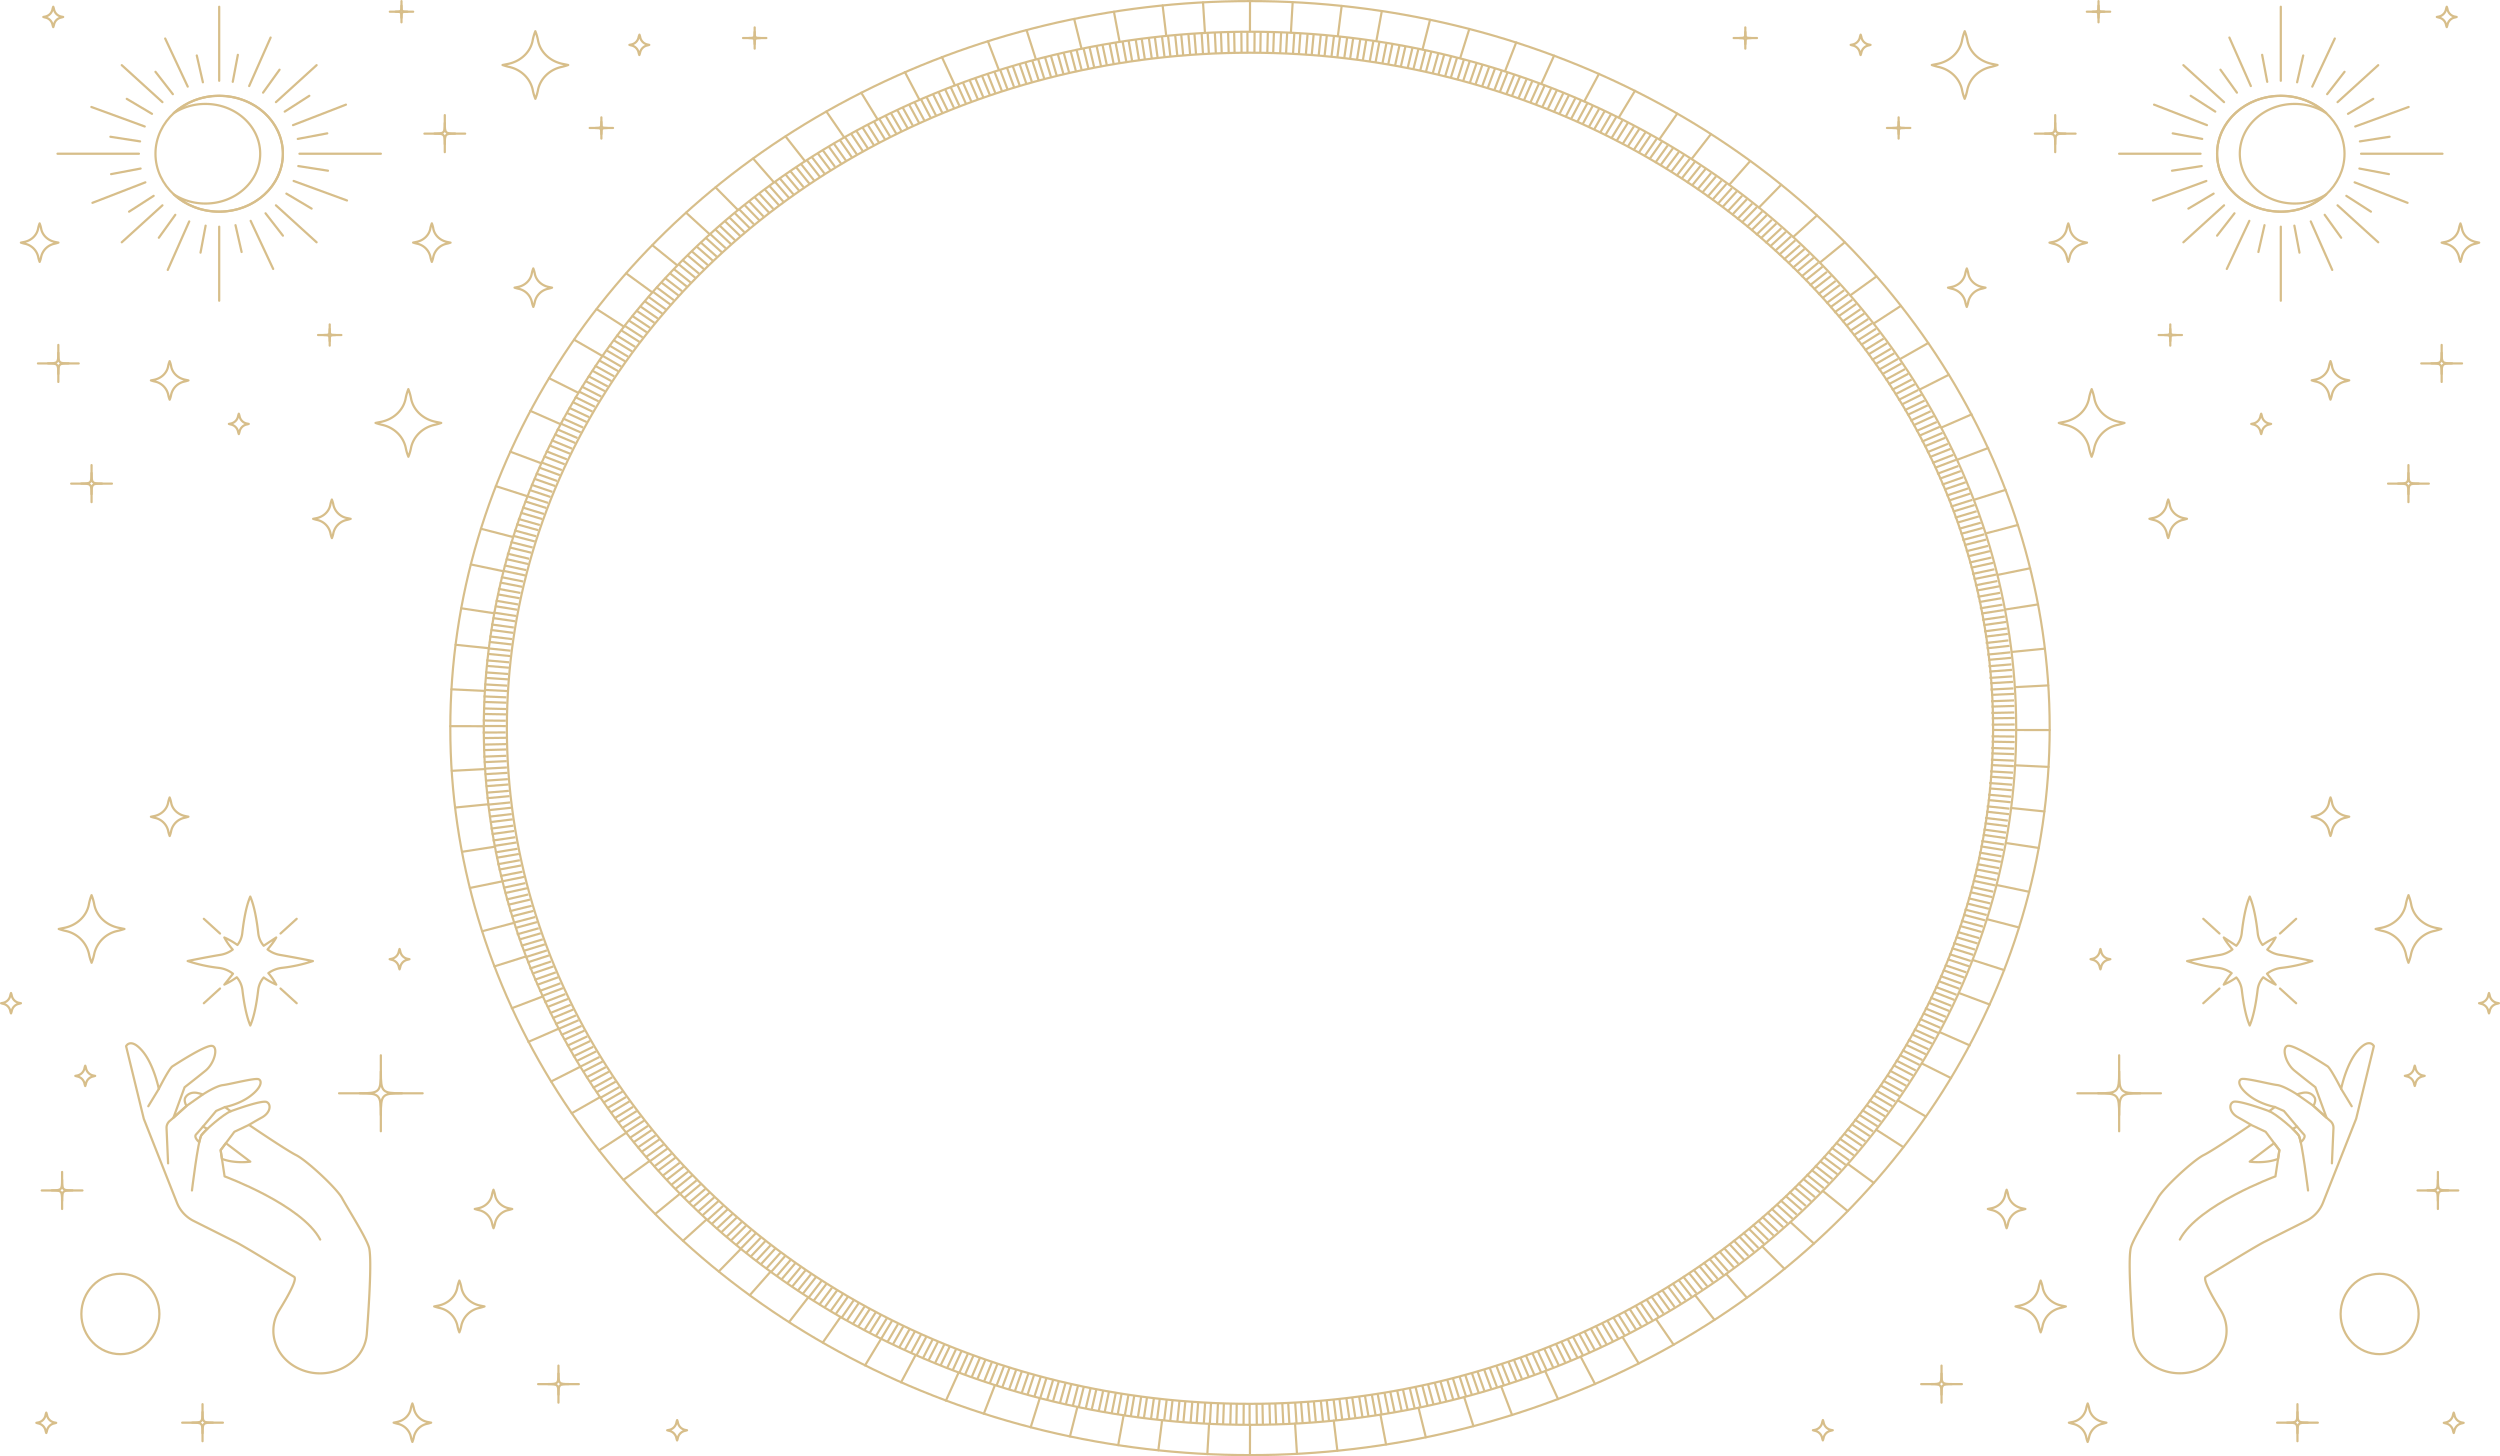 <svg id="Graphic_elements" data-name="Graphic elements" xmlns="http://www.w3.org/2000/svg" viewBox="0 0 1899.07 1106.17"><defs><style>.cls-1,.cls-2,.cls-3,.cls-4,.cls-5{fill:none;stroke:#d7be8a;stroke-linejoin:round;}.cls-1,.cls-4{stroke-width:1.67px;}.cls-2,.cls-3,.cls-4,.cls-5{stroke-linecap:round;}.cls-2{stroke-width:1.66px;}.cls-3{stroke-width:1.66px;}.cls-5{stroke-width:1.7px;}</style></defs><line class="cls-1" x1="1512.93" y1="550.45" x2="1530.41" y2="550.36"/><line class="cls-1" x1="1512.99" y1="545.63" x2="1530.46" y2="545.4"/><line class="cls-1" x1="1512.68" y1="541.56" x2="1530.15" y2="541.21"/><line class="cls-1" x1="1512.74" y1="536.75" x2="1530.21" y2="536.25"/><line class="cls-1" x1="1512.43" y1="532.68" x2="1529.9" y2="532.06"/><line class="cls-1" x1="1512.5" y1="527.86" x2="1529.95" y2="527.09"/><line class="cls-1" x1="1512.02" y1="523.81" x2="1529.47" y2="522.91"/><line class="cls-1" x1="1511.81" y1="519" x2="1529.25" y2="517.96"/><line class="cls-1" x1="1511.28" y1="514.96" x2="1528.71" y2="513.79"/><line class="cls-1" x1="1511.07" y1="510.14" x2="1528.49" y2="508.83"/><line class="cls-1" x1="1510.54" y1="506.1" x2="1527.94" y2="504.66"/><line class="cls-1" x1="1510.33" y1="501.28" x2="1527.72" y2="499.69"/><line class="cls-1" x1="1509.6" y1="497.26" x2="1526.98" y2="495.55"/><line class="cls-1" x1="1509.13" y1="492.47" x2="1526.49" y2="490.6"/><line class="cls-1" x1="1508.37" y1="488.45" x2="1525.71" y2="486.46"/><line class="cls-1" x1="1507.9" y1="483.65" x2="1525.22" y2="481.52"/><line class="cls-1" x1="1507.14" y1="479.64" x2="1524.44" y2="477.38"/><line class="cls-1" x1="1506.66" y1="474.84" x2="1523.93" y2="472.43"/><line class="cls-1" x1="1505.67" y1="470.86" x2="1522.93" y2="468.33"/><line class="cls-1" x1="1504.93" y1="466.1" x2="1522.16" y2="463.42"/><line class="cls-1" x1="1503.95" y1="462.12" x2="1521.16" y2="459.32"/><line class="cls-1" x1="1503.22" y1="457.35" x2="1520.39" y2="454.4"/><line class="cls-1" x1="1502.24" y1="453.38" x2="1519.39" y2="450.3"/><line class="cls-1" x1="1501.44" y1="448.62" x2="1518.55" y2="445.4"/><line class="cls-1" x1="1500.24" y1="444.69" x2="1517.32" y2="441.34"/><line class="cls-1" x1="1499.24" y1="439.96" x2="1516.29" y2="436.47"/><line class="cls-1" x1="1498.04" y1="436.04" x2="1515.06" y2="432.42"/><line class="cls-1" x1="1497.04" y1="431.31" x2="1514.02" y2="427.54"/><line class="cls-1" x1="1495.84" y1="427.38" x2="1512.79" y2="423.5"/><line class="cls-1" x1="1494.72" y1="422.68" x2="1511.63" y2="418.65"/><line class="cls-1" x1="1493.31" y1="418.81" x2="1510.18" y2="414.66"/><line class="cls-1" x1="1492.05" y1="414.13" x2="1508.87" y2="409.84"/><line class="cls-1" x1="1490.64" y1="410.27" x2="1507.42" y2="405.85"/><line class="cls-1" x1="1489.38" y1="405.59" x2="1506.12" y2="401.02"/><line class="cls-1" x1="1487.97" y1="401.72" x2="1504.67" y2="397.04"/><line class="cls-1" x1="1486.52" y1="397.1" x2="1503.17" y2="392.27"/><line class="cls-1" x1="1484.9" y1="393.3" x2="1501.5" y2="388.35"/><line class="cls-1" x1="1483.39" y1="388.68" x2="1499.94" y2="383.59"/><line class="cls-1" x1="1481.77" y1="384.89" x2="1498.28" y2="379.67"/><line class="cls-1" x1="1480.25" y1="380.27" x2="1496.71" y2="374.91"/><line class="cls-1" x1="1478.62" y1="376.48" x2="1495.03" y2="371.01"/><line class="cls-1" x1="1476.86" y1="371.94" x2="1493.21" y2="366.33"/><line class="cls-1" x1="1475.03" y1="368.22" x2="1491.33" y2="362.49"/><line class="cls-1" x1="1473.27" y1="363.68" x2="1489.51" y2="357.81"/><line class="cls-1" x1="1471.45" y1="359.96" x2="1487.64" y2="353.97"/><line class="cls-1" x1="1469.69" y1="355.41" x2="1485.82" y2="349.28"/><line class="cls-1" x1="1467.77" y1="351.73" x2="1483.84" y2="345.49"/><line class="cls-1" x1="1465.77" y1="347.28" x2="1481.78" y2="340.89"/><line class="cls-1" x1="1463.75" y1="343.64" x2="1479.7" y2="337.14"/><line class="cls-1" x1="1461.74" y1="339.18" x2="1477.63" y2="332.55"/><line class="cls-1" x1="1459.72" y1="335.55" x2="1475.55" y2="328.8"/><line class="cls-1" x1="1457.72" y1="331.09" x2="1473.47" y2="324.2"/><line class="cls-1" x1="1455.52" y1="327.53" x2="1471.21" y2="320.53"/><line class="cls-1" x1="1453.28" y1="323.17" x2="1468.9" y2="316.04"/><line class="cls-1" x1="1451.07" y1="319.63" x2="1466.62" y2="312.38"/><line class="cls-1" x1="1448.83" y1="315.27" x2="1464.31" y2="307.89"/><line class="cls-1" x1="1446.62" y1="311.73" x2="1462.03" y2="304.24"/><line class="cls-1" x1="1444.31" y1="307.39" x2="1459.65" y2="299.77"/><line class="cls-1" x1="1441.91" y1="303.95" x2="1457.18" y2="296.22"/><line class="cls-1" x1="1439.44" y1="299.69" x2="1454.63" y2="291.83"/><line class="cls-1" x1="1437.04" y1="296.25" x2="1452.16" y2="288.28"/><line class="cls-1" x1="1434.57" y1="291.99" x2="1449.6" y2="283.89"/><line class="cls-1" x1="1432.17" y1="288.55" x2="1447.13" y2="280.34"/><line class="cls-1" x1="1429.55" y1="284.37" x2="1444.43" y2="276.03"/><line class="cls-1" x1="1426.97" y1="281.03" x2="1441.77" y2="272.59"/><line class="cls-1" x1="1424.28" y1="276.89" x2="1438.99" y2="268.32"/><line class="cls-1" x1="1421.69" y1="273.56" x2="1436.34" y2="264.88"/><line class="cls-1" x1="1419" y1="269.41" x2="1433.56" y2="260.61"/><line class="cls-1" x1="1416.41" y1="266.09" x2="1430.89" y2="257.18"/><line class="cls-1" x1="1413.5" y1="262.07" x2="1427.89" y2="253.04"/><line class="cls-1" x1="1410.75" y1="258.85" x2="1425.05" y2="249.72"/><line class="cls-1" x1="1407.84" y1="254.83" x2="1422.05" y2="245.58"/><line class="cls-1" x1="1405.08" y1="251.61" x2="1419.21" y2="242.26"/><line class="cls-1" x1="1402.18" y1="247.58" x2="1416.21" y2="238.11"/><line class="cls-1" x1="1399.33" y1="244.44" x2="1413.28" y2="234.87"/><line class="cls-1" x1="1396.21" y1="240.55" x2="1410.06" y2="230.86"/><line class="cls-1" x1="1393.29" y1="237.46" x2="1407.05" y2="227.67"/><line class="cls-1" x1="1390.17" y1="233.56" x2="1403.84" y2="223.66"/><line class="cls-1" x1="1387.25" y1="230.47" x2="1400.83" y2="220.47"/><line class="cls-1" x1="1384.13" y1="226.58" x2="1397.6" y2="216.46"/><line class="cls-1" x1="1381.04" y1="223.62" x2="1394.43" y2="213.4"/><line class="cls-1" x1="1377.72" y1="219.87" x2="1391.01" y2="209.54"/><line class="cls-1" x1="1374.64" y1="216.91" x2="1387.84" y2="206.48"/><line class="cls-1" x1="1371.33" y1="213.15" x2="1384.41" y2="202.62"/><line class="cls-1" x1="1368.25" y1="210.19" x2="1381.24" y2="199.57"/><line class="cls-1" x1="1364.84" y1="206.51" x2="1377.72" y2="195.77"/><line class="cls-1" x1="1361.61" y1="203.68" x2="1374.4" y2="192.85"/><line class="cls-1" x1="1358.1" y1="200.08" x2="1370.77" y2="189.14"/><line class="cls-1" x1="1354.86" y1="197.25" x2="1367.45" y2="186.23"/><line class="cls-1" x1="1351.35" y1="193.65" x2="1363.82" y2="182.51"/><line class="cls-1" x1="1348.12" y1="190.82" x2="1360.5" y2="179.6"/><line class="cls-1" x1="1344.45" y1="187.36" x2="1356.71" y2="176.03"/><line class="cls-1" x1="1341.07" y1="184.68" x2="1353.23" y2="173.26"/><line class="cls-1" x1="1337.38" y1="181.23" x2="1349.42" y2="169.71"/><line class="cls-1" x1="1334" y1="178.55" x2="1345.94" y2="166.95"/><line class="cls-1" x1="1330.3" y1="175.1" x2="1342.12" y2="163.39"/><line class="cls-1" x1="1326.88" y1="172.47" x2="1338.6" y2="160.68"/><line class="cls-1" x1="1323.01" y1="169.19" x2="1334.6" y2="157.3"/><line class="cls-1" x1="1319.49" y1="166.66" x2="1330.99" y2="154.69"/><line class="cls-1" x1="1315.62" y1="163.37" x2="1326.99" y2="151.3"/><line class="cls-1" x1="1312.11" y1="160.84" x2="1323.37" y2="148.69"/><line class="cls-1" x1="1308.23" y1="157.55" x2="1319.37" y2="145.31"/><line class="cls-1" x1="1304.61" y1="155.15" x2="1315.64" y2="142.83"/><line class="cls-1" x1="1300.57" y1="152.04" x2="1311.47" y2="139.63"/><line class="cls-1" x1="1296.92" y1="149.67" x2="1307.72" y2="137.17"/><line class="cls-1" x1="1292.88" y1="146.55" x2="1303.55" y2="133.97"/><line class="cls-1" x1="1289.24" y1="144.18" x2="1299.8" y2="131.52"/><line class="cls-1" x1="1285.15" y1="141.11" x2="1295.58" y2="128.36"/><line class="cls-1" x1="1281.39" y1="138.9" x2="1291.71" y2="126.07"/><line class="cls-1" x1="1277.19" y1="135.97" x2="1287.37" y2="123.06"/><line class="cls-1" x1="1273.43" y1="133.75" x2="1283.5" y2="120.77"/><line class="cls-1" x1="1269.22" y1="130.82" x2="1279.16" y2="117.75"/><line class="cls-1" x1="1265.47" y1="128.6" x2="1275.29" y2="115.46"/><line class="cls-1" x1="1261.16" y1="125.8" x2="1270.85" y2="112.58"/><line class="cls-1" x1="1257.28" y1="123.75" x2="1266.86" y2="110.46"/><line class="cls-1" x1="1252.93" y1="121.01" x2="1262.37" y2="107.63"/><line class="cls-1" x1="1249.06" y1="118.96" x2="1258.38" y2="105.52"/><line class="cls-1" x1="1244.71" y1="116.21" x2="1253.89" y2="102.69"/><line class="cls-1" x1="1240.82" y1="114.19" x2="1249.88" y2="100.6"/><line class="cls-1" x1="1236.33" y1="111.64" x2="1245.25" y2="97.97"/><line class="cls-1" x1="1232.35" y1="109.76" x2="1241.15" y2="96.03"/><line class="cls-1" x1="1227.86" y1="107.21" x2="1236.52" y2="93.41"/><line class="cls-1" x1="1223.88" y1="105.33" x2="1232.42" y2="91.47"/><line class="cls-1" x1="1219.39" y1="102.78" x2="1227.79" y2="88.84"/><line class="cls-1" x1="1215.36" y1="101.01" x2="1223.63" y2="87.01"/><line class="cls-1" x1="1210.74" y1="98.66" x2="1218.86" y2="84.59"/><line class="cls-1" x1="1206.66" y1="96.96" x2="1214.66" y2="82.83"/><line class="cls-1" x1="1202.04" y1="94.61" x2="1209.9" y2="80.41"/><line class="cls-1" x1="1197.97" y1="92.91" x2="1205.7" y2="78.66"/><line class="cls-1" x1="1193.34" y1="90.56" x2="1200.93" y2="76.24"/><line class="cls-1" x1="1189.18" y1="89.04" x2="1196.63" y2="74.67"/><line class="cls-1" x1="1184.43" y1="86.9" x2="1191.74" y2="72.47"/><line class="cls-1" x1="1180.27" y1="85.38" x2="1187.46" y2="70.9"/><line class="cls-1" x1="1175.53" y1="83.24" x2="1182.56" y2="68.69"/><line class="cls-1" x1="1171.37" y1="81.73" x2="1178.28" y2="67.13"/><line class="cls-1" x1="1166.59" y1="79.66" x2="1173.34" y2="65"/><line class="cls-1" x1="1162.35" y1="78.33" x2="1168.97" y2="63.63"/><line class="cls-1" x1="1157.5" y1="76.4" x2="1163.97" y2="61.64"/><line class="cls-1" x1="1153.26" y1="75.07" x2="1159.6" y2="60.27"/><line class="cls-1" x1="1148.41" y1="73.14" x2="1154.6" y2="58.28"/><line class="cls-1" x1="1144.18" y1="71.81" x2="1150.23" y2="56.91"/><line class="cls-1" x1="1139.26" y1="70.04" x2="1145.16" y2="55.08"/><line class="cls-1" x1="1134.95" y1="68.9" x2="1140.72" y2="53.9"/><line class="cls-1" x1="1130" y1="67.19" x2="1135.61" y2="52.14"/><line class="cls-1" x1="1125.7" y1="66.06" x2="1131.18" y2="50.97"/><line class="cls-1" x1="1120.74" y1="64.34" x2="1126.07" y2="49.21"/><line class="cls-1" x1="1116.44" y1="63.21" x2="1121.63" y2="48.04"/><line class="cls-1" x1="1111.41" y1="61.73" x2="1116.44" y2="46.51"/><line class="cls-1" x1="1107.05" y1="60.78" x2="1111.95" y2="45.53"/><line class="cls-1" x1="1102.01" y1="59.3" x2="1106.75" y2="44.01"/><line class="cls-1" x1="1097.65" y1="58.36" x2="1102.26" y2="43.03"/><line class="cls-1" x1="1092.61" y1="56.87" x2="1097.06" y2="41.5"/><line class="cls-1" x1="1088.24" y1="56" x2="1092.55" y2="40.6"/><line class="cls-1" x1="1083.13" y1="54.74" x2="1087.28" y2="39.31"/><line class="cls-1" x1="1078.72" y1="54" x2="1082.73" y2="38.54"/><line class="cls-1" x1="1073.6" y1="52.75" x2="1077.46" y2="37.25"/><line class="cls-1" x1="1069.2" y1="52" x2="1072.92" y2="36.48"/><line class="cls-1" x1="1064.08" y1="50.75" x2="1067.64" y2="35.19"/><line class="cls-1" x1="1059.65" y1="50.13" x2="1063.07" y2="34.55"/><line class="cls-1" x1="1054.48" y1="49.11" x2="1057.74" y2="33.5"/><line class="cls-1" x1="1050.04" y1="48.57" x2="1053.16" y2="32.94"/><line class="cls-1" x1="1044.86" y1="47.55" x2="1047.82" y2="31.89"/><line class="cls-1" x1="1040.42" y1="47.01" x2="1043.24" y2="31.33"/><line class="cls-1" x1="1035.24" y1="45.98" x2="1037.9" y2="30.28"/><line class="cls-1" x1="1030.77" y1="45.62" x2="1033.3" y2="29.9"/><line class="cls-1" x1="1025.55" y1="44.84" x2="1027.91" y2="29.09"/><line class="cls-1" x1="1021.08" y1="44.5" x2="1023.31" y2="28.74"/><line class="cls-1" x1="1015.86" y1="43.72" x2="1017.92" y2="27.94"/><line class="cls-1" x1="1011.39" y1="43.38" x2="1013.31" y2="27.59"/><line class="cls-1" x1="1006.16" y1="42.6" x2="1007.92" y2="26.8"/><line class="cls-1" x1="1001.68" y1="42.47" x2="1003.3" y2="26.65"/><line class="cls-1" x1="996.41" y1="41.93" x2="997.88" y2="26.1"/><line class="cls-1" x1="991.93" y1="41.8" x2="993.26" y2="25.96"/><line class="cls-1" x1="986.67" y1="41.26" x2="987.83" y2="25.4"/><line class="cls-1" x1="982.19" y1="41.13" x2="983.22" y2="25.27"/><line class="cls-1" x1="976.92" y1="40.62" x2="977.78" y2="24.75"/><line class="cls-1" x1="972.43" y1="40.69" x2="973.16" y2="24.82"/><line class="cls-1" x1="967.15" y1="40.4" x2="967.71" y2="24.52"/><line class="cls-1" x1="962.67" y1="40.47" x2="963.09" y2="24.59"/><line class="cls-1" x1="957.38" y1="40.17" x2="957.64" y2="24.28"/><line class="cls-1" x1="952.9" y1="40.25" x2="953.03" y2="24.36"/><line class="cls-1" x1="947.61" y1="39.99" x2="947.57" y2="24.1"/><line class="cls-1" x1="943.13" y1="40.27" x2="942.96" y2="24.39"/><line class="cls-1" x1="937.83" y1="40.22" x2="937.5" y2="24.33"/><line class="cls-1" x1="933.36" y1="40.5" x2="932.9" y2="24.62"/><line class="cls-1" x1="928.06" y1="40.44" x2="927.44" y2="24.56"/><line class="cls-1" x1="923.59" y1="40.72" x2="922.83" y2="24.85"/><line class="cls-1" x1="918.29" y1="40.72" x2="917.37" y2="24.86"/><line class="cls-1" x1="913.84" y1="41.21" x2="912.78" y2="25.35"/><line class="cls-1" x1="908.55" y1="41.4" x2="907.32" y2="25.55"/><line class="cls-1" x1="904.1" y1="41.89" x2="902.74" y2="26.05"/><line class="cls-1" x1="898.8" y1="42.07" x2="897.28" y2="26.24"/><line class="cls-1" x1="894.35" y1="42.56" x2="892.69" y2="26.74"/><line class="cls-1" x1="889.07" y1="42.83" x2="887.24" y2="27.03"/><line class="cls-1" x1="884.64" y1="43.52" x2="882.68" y2="27.73"/><line class="cls-1" x1="879.37" y1="43.95" x2="877.25" y2="28.18"/><line class="cls-1" x1="874.95" y1="44.64" x2="872.69" y2="28.89"/><line class="cls-1" x1="869.68" y1="45.07" x2="867.25" y2="29.33"/><line class="cls-1" x1="865.26" y1="45.76" x2="862.7" y2="30.04"/><line class="cls-1" x1="860" y1="46.31" x2="857.28" y2="30.61"/><line class="cls-1" x1="855.63" y1="47.2" x2="852.77" y2="31.53"/><line class="cls-1" x1="850.38" y1="47.87" x2="847.36" y2="32.22"/><line class="cls-1" x1="846.01" y1="48.76" x2="842.85" y2="33.14"/><line class="cls-1" x1="840.76" y1="49.43" x2="837.44" y2="33.83"/><line class="cls-1" x1="836.39" y1="50.32" x2="832.94" y2="34.75"/><line class="cls-1" x1="831.18" y1="51.16" x2="827.56" y2="35.62"/><line class="cls-1" x1="826.86" y1="52.25" x2="823.1" y2="36.74"/><line class="cls-1" x1="821.66" y1="53.16" x2="817.74" y2="37.68"/><line class="cls-1" x1="817.34" y1="54.25" x2="813.29" y2="38.79"/><line class="cls-1" x1="812.14" y1="55.16" x2="807.93" y2="39.74"/><line class="cls-1" x1="807.82" y1="56.25" x2="803.47" y2="40.86"/><line class="cls-1" x1="802.68" y1="57.38" x2="798.17" y2="42.03"/><line class="cls-1" x1="798.42" y1="58.66" x2="793.78" y2="43.34"/><line class="cls-1" x1="793.28" y1="59.81" x2="788.48" y2="44.53"/><line class="cls-1" x1="789.03" y1="61.09" x2="784.09" y2="45.85"/><line class="cls-1" x1="783.88" y1="62.23" x2="778.79" y2="47.03"/><line class="cls-1" x1="779.65" y1="63.56" x2="774.42" y2="48.4"/><line class="cls-1" x1="774.57" y1="64.94" x2="769.19" y2="49.82"/><line class="cls-1" x1="770.39" y1="66.41" x2="764.88" y2="51.33"/><line class="cls-1" x1="765.32" y1="67.78" x2="759.65" y2="52.76"/><line class="cls-1" x1="761.14" y1="69.26" x2="755.34" y2="54.27"/><line class="cls-1" x1="756.06" y1="70.63" x2="750.1" y2="55.69"/><line class="cls-1" x1="751.94" y1="72.22" x2="745.84" y2="57.33"/><line class="cls-1" x1="746.94" y1="73.82" x2="740.7" y2="58.98"/><line class="cls-1" x1="742.85" y1="75.48" x2="736.47" y2="60.69"/><line class="cls-1" x1="737.85" y1="77.08" x2="731.32" y2="62.34"/><line class="cls-1" x1="733.76" y1="78.74" x2="727.1" y2="64.05"/><line class="cls-1" x1="728.76" y1="80.34" x2="721.95" y2="65.71"/><line class="cls-1" x1="724.76" y1="82.18" x2="717.82" y2="67.6"/><line class="cls-1" x1="719.86" y1="84" x2="712.77" y2="69.48"/><line class="cls-1" x1="715.86" y1="85.84" x2="708.64" y2="71.37"/><line class="cls-1" x1="710.96" y1="87.66" x2="703.59" y2="73.25"/><line class="cls-1" x1="706.96" y1="89.5" x2="699.47" y2="75.14"/><line class="cls-1" x1="702.09" y1="91.4" x2="694.45" y2="77.11"/><line class="cls-1" x1="698.2" y1="93.42" x2="690.43" y2="79.18"/><line class="cls-1" x1="693.4" y1="95.45" x2="685.48" y2="81.28"/><line class="cls-1" x1="689.5" y1="97.46" x2="681.46" y2="83.36"/><line class="cls-1" x1="684.7" y1="99.5" x2="676.52" y2="85.46"/><line class="cls-1" x1="680.81" y1="101.51" x2="672.5" y2="87.53"/><line class="cls-1" x1="676.09" y1="103.7" x2="667.64" y2="89.79"/><line class="cls-1" x1="672.31" y1="105.89" x2="663.73" y2="92.04"/><line class="cls-1" x1="667.62" y1="108.13" x2="658.91" y2="94.36"/><line class="cls-1" x1="663.84" y1="110.31" x2="655" y2="96.6"/><line class="cls-1" x1="659.15" y1="112.56" x2="650.17" y2="98.92"/><line class="cls-1" x1="655.39" y1="114.77" x2="646.29" y2="101.2"/><line class="cls-1" x1="650.83" y1="117.21" x2="641.59" y2="103.72"/><line class="cls-1" x1="647.16" y1="119.56" x2="637.81" y2="106.14"/><line class="cls-1" x1="642.6" y1="122.01" x2="633.11" y2="108.66"/><line class="cls-1" x1="638.94" y1="124.35" x2="629.33" y2="111.08"/><line class="cls-1" x1="634.37" y1="126.8" x2="624.63" y2="113.61"/><line class="cls-1" x1="630.79" y1="129.25" x2="620.93" y2="116.13"/><line class="cls-1" x1="626.36" y1="131.89" x2="616.37" y2="118.85"/><line class="cls-1" x1="622.83" y1="134.4" x2="612.72" y2="121.43"/><line class="cls-1" x1="618.4" y1="137.04" x2="608.16" y2="124.16"/><line class="cls-1" x1="614.86" y1="139.54" x2="604.52" y2="126.74"/><line class="cls-1" x1="610.45" y1="142.2" x2="599.97" y2="129.49"/><line class="cls-1" x1="607.04" y1="144.86" x2="596.46" y2="132.22"/><line class="cls-1" x1="602.76" y1="147.7" x2="592.04" y2="135.15"/><line class="cls-1" x1="599.36" y1="150.35" x2="588.54" y2="137.88"/><line class="cls-1" x1="595.08" y1="153.19" x2="584.12" y2="140.81"/><line class="cls-1" x1="591.68" y1="155.84" x2="580.62" y2="143.54"/><line class="cls-1" x1="587.48" y1="158.76" x2="576.29" y2="146.56"/><line class="cls-1" x1="584.22" y1="161.57" x2="572.92" y2="149.44"/><line class="cls-1" x1="580.09" y1="164.58" x2="568.67" y2="152.55"/><line class="cls-1" x1="576.83" y1="167.38" x2="565.31" y2="155.44"/><line class="cls-1" x1="572.7" y1="170.4" x2="561.06" y2="158.55"/><line class="cls-1" x1="569.45" y1="173.2" x2="557.7" y2="161.43"/><line class="cls-1" x1="565.47" y1="176.37" x2="553.6" y2="164.71"/><line class="cls-1" x1="562.36" y1="179.31" x2="550.4" y2="167.73"/><line class="cls-1" x1="558.4" y1="182.51" x2="546.31" y2="171.03"/><line class="cls-1" x1="555.29" y1="185.44" x2="543.11" y2="174.05"/><line class="cls-1" x1="551.32" y1="188.64" x2="539.02" y2="177.35"/><line class="cls-1" x1="548.28" y1="191.63" x2="535.88" y2="180.43"/><line class="cls-1" x1="544.49" y1="194.99" x2="531.98" y2="183.89"/><line class="cls-1" x1="541.54" y1="198.06" x2="528.93" y2="187.05"/><line class="cls-1" x1="537.75" y1="201.42" x2="525.03" y2="190.52"/><line class="cls-1" x1="534.8" y1="204.49" x2="521.98" y2="193.68"/><line class="cls-1" x1="531" y1="207.85" x2="518.08" y2="197.15"/><line class="cls-1" x1="528.2" y1="211.03" x2="515.18" y2="200.43"/><line class="cls-1" x1="524.59" y1="214.55" x2="511.46" y2="204.06"/><line class="cls-1" x1="521.8" y1="217.75" x2="508.59" y2="207.35"/><line class="cls-1" x1="518.19" y1="221.27" x2="504.87" y2="210.98"/><line class="cls-1" x1="515.41" y1="224.46" x2="501.99" y2="214.27"/><line class="cls-1" x1="511.86" y1="228.03" x2="498.34" y2="217.96"/><line class="cls-1" x1="509.24" y1="231.35" x2="495.64" y2="221.37"/><line class="cls-1" x1="505.82" y1="235.02" x2="492.11" y2="225.16"/><line class="cls-1" x1="503.2" y1="238.33" x2="489.42" y2="228.57"/><line class="cls-1" x1="499.78" y1="242" x2="485.89" y2="232.36"/><line class="cls-1" x1="497.17" y1="245.31" x2="483.19" y2="235.77"/><line class="cls-1" x1="493.89" y1="249.09" x2="479.82" y2="239.67"/><line class="cls-1" x1="491.46" y1="252.52" x2="477.3" y2="243.19"/><line class="cls-1" x1="488.23" y1="256.34" x2="473.98" y2="247.13"/><line class="cls-1" x1="485.79" y1="259.75" x2="471.47" y2="250.65"/><line class="cls-1" x1="482.56" y1="263.57" x2="468.15" y2="254.6"/><line class="cls-1" x1="480.16" y1="267.01" x2="465.67" y2="258.14"/><line class="cls-1" x1="477.15" y1="270.97" x2="462.56" y2="262.21"/><line class="cls-1" x1="474.89" y1="274.49" x2="460.23" y2="265.85"/><line class="cls-1" x1="471.87" y1="278.45" x2="457.12" y2="269.93"/><line class="cls-1" x1="469.62" y1="281.97" x2="454.79" y2="273.55"/><line class="cls-1" x1="466.6" y1="285.92" x2="451.68" y2="277.64"/><line class="cls-1" x1="464.47" y1="289.51" x2="449.49" y2="281.33"/><line class="cls-1" x1="461.66" y1="293.59" x2="446.6" y2="285.54"/><line class="cls-1" x1="459.6" y1="297.21" x2="444.46" y2="289.27"/><line class="cls-1" x1="456.79" y1="301.29" x2="441.57" y2="293.48"/><line class="cls-1" x1="454.73" y1="304.91" x2="439.44" y2="297.21"/><line class="cls-1" x1="451.94" y1="309.01" x2="436.58" y2="301.43"/><line class="cls-1" x1="450.07" y1="312.71" x2="434.64" y2="305.25"/><line class="cls-1" x1="447.49" y1="316.91" x2="431.98" y2="309.59"/><line class="cls-1" x1="445.62" y1="320.62" x2="430.05" y2="313.4"/><line class="cls-1" x1="443.03" y1="324.82" x2="427.39" y2="317.74"/><line class="cls-1" x1="441.17" y1="328.52" x2="425.46" y2="321.55"/><line class="cls-1" x1="438.69" y1="332.78" x2="422.91" y2="325.94"/><line class="cls-1" x1="437.02" y1="336.56" x2="421.18" y2="329.84"/><line class="cls-1" x1="434.66" y1="340.87" x2="418.76" y2="334.29"/><line class="cls-1" x1="433" y1="344.65" x2="417.03" y2="338.19"/><line class="cls-1" x1="430.64" y1="348.96" x2="414.61" y2="342.63"/><line class="cls-1" x1="428.97" y1="352.74" x2="412.89" y2="346.53"/><line class="cls-1" x1="426.81" y1="357.13" x2="410.66" y2="351.06"/><line class="cls-1" x1="425.35" y1="360.99" x2="409.15" y2="355.03"/><line class="cls-1" x1="423.23" y1="365.4" x2="406.96" y2="359.58"/><line class="cls-1" x1="421.77" y1="369.25" x2="405.45" y2="363.55"/><line class="cls-1" x1="419.64" y1="373.66" x2="403.27" y2="368.1"/><line class="cls-1" x1="418.22" y1="377.52" x2="401.8" y2="372.08"/><line class="cls-1" x1="416.34" y1="382.02" x2="399.86" y2="376.72"/><line class="cls-1" x1="415.09" y1="385.94" x2="398.57" y2="380.76"/><line class="cls-1" x1="413.21" y1="390.44" x2="396.63" y2="385.4"/><line class="cls-1" x1="411.96" y1="394.35" x2="395.34" y2="389.43"/><line class="cls-1" x1="410.08" y1="398.85" x2="393.41" y2="394.08"/><line class="cls-1" x1="408.94" y1="402.79" x2="392.23" y2="398.14"/><line class="cls-1" x1="407.31" y1="407.37" x2="390.55" y2="402.86"/><line class="cls-1" x1="406.28" y1="411.33" x2="389.48" y2="406.95"/><line class="cls-1" x1="404.64" y1="415.91" x2="387.8" y2="411.67"/><line class="cls-1" x1="403.61" y1="419.88" x2="386.73" y2="415.76"/><line class="cls-1" x1="401.97" y1="424.46" x2="385.05" y2="420.48"/><line class="cls-1" x1="401.13" y1="428.46" x2="384.17" y2="424.61"/><line class="cls-1" x1="399.75" y1="433.11" x2="382.75" y2="429.4"/><line class="cls-1" x1="398.93" y1="437.12" x2="381.91" y2="433.53"/><line class="cls-1" x1="397.55" y1="441.76" x2="380.49" y2="438.33"/><line class="cls-1" x1="396.74" y1="445.77" x2="379.64" y2="442.46"/><line class="cls-1" x1="395.39" y1="450.43" x2="378.26" y2="447.26"/><line class="cls-1" x1="394.79" y1="454.47" x2="377.64" y2="451.43"/><line class="cls-1" x1="393.67" y1="459.17" x2="376.49" y2="456.28"/><line class="cls-1" x1="393.08" y1="463.21" x2="375.87" y2="460.44"/><line class="cls-1" x1="391.95" y1="467.92" x2="374.72" y2="465.3"/><line class="cls-1" x1="391.36" y1="471.95" x2="374.1" y2="469.46"/><line class="cls-1" x1="390.32" y1="476.68" x2="373.04" y2="474.33"/><line class="cls-1" x1="389.95" y1="480.74" x2="372.65" y2="478.52"/><line class="cls-1" x1="389.09" y1="485.49" x2="371.77" y2="483.41"/><line class="cls-1" x1="388.72" y1="489.55" x2="371.38" y2="487.6"/><line class="cls-1" x1="387.86" y1="494.3" x2="370.5" y2="492.5"/><line class="cls-1" x1="387.49" y1="498.36" x2="370.11" y2="496.68"/><line class="cls-1" x1="386.76" y1="503.13" x2="369.37" y2="501.6"/><line class="cls-1" x1="386.62" y1="507.21" x2="369.21" y2="505.8"/><line class="cls-1" x1="386.02" y1="511.99" x2="368.6" y2="510.73"/><line class="cls-1" x1="385.88" y1="516.06" x2="368.44" y2="514.93"/><line class="cls-1" x1="385.28" y1="520.85" x2="367.84" y2="519.86"/><line class="cls-1" x1="385.14" y1="524.92" x2="367.68" y2="524.06"/><line class="cls-1" x1="384.7" y1="529.72" x2="367.24" y2="529"/><line class="cls-1" x1="384.78" y1="533.79" x2="367.32" y2="533.2"/><line class="cls-1" x1="384.46" y1="538.6" x2="366.98" y2="538.15"/><line class="cls-1" x1="384.54" y1="542.67" x2="367.06" y2="542.35"/><line class="cls-1" x1="384.21" y1="547.48" x2="366.73" y2="547.31"/><line class="cls-1" x1="384.29" y1="551.55" x2="366.81" y2="551.5"/><line class="cls-1" x1="384.13" y1="556.37" x2="366.66" y2="556.46"/><line class="cls-1" x1="384.44" y1="560.44" x2="366.97" y2="560.66"/><line class="cls-1" x1="384.38" y1="565.25" x2="366.91" y2="565.62"/><line class="cls-1" x1="384.69" y1="569.32" x2="367.22" y2="569.81"/><line class="cls-1" x1="384.63" y1="574.13" x2="367.17" y2="574.77"/><line class="cls-1" x1="384.94" y1="578.2" x2="367.48" y2="578.96"/><line class="cls-1" x1="385.06" y1="583.01" x2="367.61" y2="583.92"/><line class="cls-1" x1="385.6" y1="587.06" x2="368.16" y2="588.09"/><line class="cls-1" x1="385.81" y1="591.87" x2="368.38" y2="593.05"/><line class="cls-1" x1="386.34" y1="595.91" x2="368.92" y2="597.22"/><line class="cls-1" x1="386.55" y1="600.73" x2="369.14" y2="602.18"/><line class="cls-1" x1="387.08" y1="604.77" x2="369.69" y2="606.35"/><line class="cls-1" x1="387.5" y1="609.57" x2="370.13" y2="611.29"/><line class="cls-1" x1="388.26" y1="613.59" x2="370.9" y2="615.44"/><line class="cls-1" x1="388.74" y1="618.38" x2="371.4" y2="620.38"/><line class="cls-1" x1="389.49" y1="622.4" x2="372.17" y2="624.52"/><line class="cls-1" x1="389.97" y1="627.19" x2="372.67" y2="629.46"/><line class="cls-1" x1="390.72" y1="631.21" x2="373.44" y2="633.6"/><line class="cls-1" x1="391.45" y1="635.97" x2="374.2" y2="638.51"/><line class="cls-1" x1="392.43" y1="639.95" x2="375.2" y2="642.62"/><line class="cls-1" x1="393.17" y1="644.72" x2="375.97" y2="647.53"/><line class="cls-1" x1="394.15" y1="648.69" x2="376.97" y2="651.63"/><line class="cls-1" x1="394.89" y1="653.46" x2="377.74" y2="656.55"/><line class="cls-1" x1="395.91" y1="657.43" x2="378.79" y2="660.64"/><line class="cls-1" x1="396.91" y1="662.15" x2="379.83" y2="665.51"/><line class="cls-1" x1="398.11" y1="666.08" x2="381.06" y2="669.56"/><line class="cls-1" x1="399.11" y1="670.81" x2="382.09" y2="674.43"/><line class="cls-1" x1="400.31" y1="674.73" x2="383.32" y2="678.48"/><line class="cls-1" x1="401.3" y1="679.46" x2="384.36" y2="683.36"/><line class="cls-1" x1="402.61" y1="683.36" x2="385.7" y2="687.38"/><line class="cls-1" x1="403.86" y1="688.03" x2="387" y2="692.2"/><line class="cls-1" x1="405.28" y1="691.9" x2="388.45" y2="696.19"/><line class="cls-1" x1="406.53" y1="696.58" x2="389.75" y2="701.01"/><line class="cls-1" x1="407.94" y1="700.44" x2="391.2" y2="705"/><line class="cls-1" x1="409.2" y1="705.13" x2="392.5" y2="709.82"/><line class="cls-1" x1="410.78" y1="708.94" x2="394.13" y2="713.76"/><line class="cls-1" x1="412.3" y1="713.55" x2="395.69" y2="718.51"/><line class="cls-1" x1="413.92" y1="717.35" x2="397.36" y2="722.43"/><line class="cls-1" x1="415.43" y1="721.96" x2="398.92" y2="727.19"/><line class="cls-1" x1="417.05" y1="725.76" x2="400.59" y2="731.1"/><line class="cls-1" x1="418.59" y1="730.37" x2="402.19" y2="735.85"/><line class="cls-1" x1="420.42" y1="734.09" x2="404.07" y2="739.69"/><line class="cls-1" x1="422.18" y1="738.63" x2="405.88" y2="744.37"/><line class="cls-1" x1="424.01" y1="742.35" x2="407.76" y2="748.21"/><line class="cls-1" x1="425.76" y1="746.9" x2="409.58" y2="752.9"/><line class="cls-1" x1="427.59" y1="750.61" x2="411.46" y2="756.73"/><line class="cls-1" x1="429.46" y1="755.12" x2="413.4" y2="761.37"/><line class="cls-1" x1="431.49" y1="758.75" x2="415.48" y2="765.13"/><line class="cls-1" x1="433.49" y1="763.21" x2="417.55" y2="769.72"/><line class="cls-1" x1="435.51" y1="766.85" x2="419.63" y2="773.47"/><line class="cls-1" x1="437.51" y1="771.31" x2="421.7" y2="778.07"/><line class="cls-1" x1="439.54" y1="774.94" x2="423.78" y2="781.81"/><line class="cls-1" x1="441.73" y1="779.31" x2="426.05" y2="786.32"/><line class="cls-1" x1="443.95" y1="782.86" x2="428.33" y2="789.98"/><line class="cls-1" x1="446.19" y1="787.22" x2="430.64" y2="794.48"/><line class="cls-1" x1="448.41" y1="790.76" x2="432.92" y2="798.13"/><line class="cls-1" x1="450.64" y1="795.13" x2="435.24" y2="802.63"/><line class="cls-1" x1="452.9" y1="798.64" x2="437.56" y2="806.26"/><line class="cls-1" x1="455.37" y1="802.9" x2="440.11" y2="810.64"/><line class="cls-1" x1="457.78" y1="806.34" x2="442.58" y2="814.19"/><line class="cls-1" x1="460.24" y1="810.6" x2="445.13" y2="818.58"/><line class="cls-1" x1="462.64" y1="814.04" x2="447.6" y2="822.13"/><line class="cls-1" x1="465.11" y1="818.31" x2="450.16" y2="826.52"/><line class="cls-1" x1="467.64" y1="821.67" x2="452.76" y2="830"/><line class="cls-1" x1="470.33" y1="825.81" x2="455.53" y2="834.27"/><line class="cls-1" x1="472.92" y1="829.15" x2="458.19" y2="837.7"/><line class="cls-1" x1="475.61" y1="833.29" x2="460.97" y2="841.98"/><line class="cls-1" x1="478.19" y1="836.62" x2="463.63" y2="845.41"/><line class="cls-1" x1="480.91" y1="840.75" x2="466.44" y2="849.67"/><line class="cls-1" x1="483.67" y1="843.97" x2="469.28" y2="852.99"/><line class="cls-1" x1="486.58" y1="847.99" x2="472.28" y2="857.13"/><line class="cls-1" x1="489.33" y1="851.21" x2="475.11" y2="860.45"/><line class="cls-1" x1="492.24" y1="855.23" x2="478.12" y2="864.6"/><line class="cls-1" x1="494.99" y1="858.45" x2="480.95" y2="867.91"/><line class="cls-1" x1="498.02" y1="862.4" x2="484.07" y2="871.98"/><line class="cls-1" x1="500.94" y1="865.49" x2="487.08" y2="875.17"/><line class="cls-1" x1="504.06" y1="869.38" x2="490.3" y2="879.18"/><line class="cls-1" x1="506.98" y1="872.48" x2="493.3" y2="882.37"/><line class="cls-1" x1="510.09" y1="876.37" x2="496.52" y2="886.38"/><line class="cls-1" x1="513.01" y1="879.46" x2="499.53" y2="889.57"/><line class="cls-1" x1="516.32" y1="883.22" x2="502.94" y2="893.44"/><line class="cls-1" x1="519.4" y1="886.18" x2="506.11" y2="896.5"/><line class="cls-1" x1="522.72" y1="889.93" x2="509.54" y2="900.36"/><line class="cls-1" x1="525.8" y1="892.89" x2="512.71" y2="903.42"/><line class="cls-1" x1="529.12" y1="896.65" x2="516.14" y2="907.28"/><line class="cls-1" x1="532.27" y1="899.55" x2="519.38" y2="910.27"/><line class="cls-1" x1="535.78" y1="903.15" x2="523" y2="913.99"/><line class="cls-1" x1="539.01" y1="905.97" x2="526.33" y2="916.9"/><line class="cls-1" x1="542.52" y1="909.58" x2="529.95" y2="920.61"/><line class="cls-1" x1="545.75" y1="912.4" x2="533.28" y2="923.53"/><line class="cls-1" x1="549.27" y1="916.01" x2="536.9" y2="927.24"/><line class="cls-1" x1="552.64" y1="918.7" x2="540.37" y2="930.02"/><line class="cls-1" x1="556.34" y1="922.15" x2="544.19" y2="933.57"/><line class="cls-1" x1="559.71" y1="924.83" x2="547.66" y2="936.34"/><line class="cls-1" x1="563.41" y1="928.28" x2="551.48" y2="939.89"/><line class="cls-1" x1="566.78" y1="930.96" x2="554.95" y2="942.65"/><line class="cls-1" x1="570.55" y1="934.35" x2="558.84" y2="946.14"/><line class="cls-1" x1="574.06" y1="936.88" x2="562.46" y2="948.76"/><line class="cls-1" x1="577.94" y1="940.16" x2="566.45" y2="952.14"/><line class="cls-1" x1="581.45" y1="942.69" x2="570.07" y2="954.75"/><line class="cls-1" x1="585.32" y1="945.98" x2="574.07" y2="958.13"/><line class="cls-1" x1="588.83" y1="948.51" x2="577.68" y2="960.74"/><line class="cls-1" x1="592.84" y1="951.65" x2="581.81" y2="963.98"/><line class="cls-1" x1="596.48" y1="954.03" x2="585.57" y2="966.44"/><line class="cls-1" x1="600.52" y1="957.14" x2="589.73" y2="969.64"/><line class="cls-1" x1="604.16" y1="959.52" x2="593.48" y2="972.1"/><line class="cls-1" x1="608.21" y1="962.63" x2="597.66" y2="975.3"/><line class="cls-1" x1="611.88" y1="964.97" x2="601.44" y2="977.71"/><line class="cls-1" x1="616.08" y1="967.9" x2="605.77" y2="980.73"/><line class="cls-1" x1="619.84" y1="970.11" x2="609.64" y2="983.02"/><line class="cls-1" x1="624.04" y1="973.05" x2="613.98" y2="986.04"/><line class="cls-1" x1="627.8" y1="975.26" x2="617.85" y2="988.32"/><line class="cls-1" x1="632" y1="978.2" x2="622.19" y2="991.35"/><line class="cls-1" x1="635.85" y1="980.29" x2="626.15" y2="993.51"/><line class="cls-1" x1="640.2" y1="983.03" x2="630.64" y2="996.33"/><line class="cls-1" x1="644.08" y1="985.08" x2="634.63" y2="998.45"/><line class="cls-1" x1="648.43" y1="987.83" x2="639.12" y2="1001.28"/><line class="cls-1" x1="652.3" y1="989.88" x2="643.11" y2="1003.39"/><line class="cls-1" x1="656.68" y1="992.59" x2="647.63" y2="1006.18"/><line class="cls-1" x1="660.66" y1="994.47" x2="651.73" y2="1008.12"/><line class="cls-1" x1="665.15" y1="997.02" x2="656.36" y2="1010.75"/><line class="cls-1" x1="669.13" y1="998.89" x2="660.46" y2="1012.69"/><line class="cls-1" x1="673.62" y1="1001.45" x2="665.09" y2="1015.32"/><line class="cls-1" x1="677.6" y1="1003.32" x2="669.19" y2="1017.25"/><line class="cls-1" x1="682.16" y1="1005.76" x2="673.9" y2="1019.76"/><line class="cls-1" x1="686.24" y1="1007.46" x2="678.1" y2="1021.52"/><line class="cls-1" x1="690.86" y1="1009.81" x2="682.87" y2="1023.94"/><line class="cls-1" x1="694.94" y1="1011.51" x2="687.07" y2="1025.69"/><line class="cls-1" x1="699.56" y1="1013.86" x2="691.84" y2="1028.11"/><line class="cls-1" x1="703.63" y1="1015.56" x2="696.03" y2="1029.87"/><line class="cls-1" x1="708.36" y1="1017.71" x2="700.91" y2="1032.09"/><line class="cls-1" x1="712.52" y1="1019.23" x2="705.2" y2="1033.65"/><line class="cls-1" x1="717.26" y1="1021.37" x2="710.09" y2="1035.86"/><line class="cls-1" x1="721.42" y1="1022.89" x2="714.38" y2="1037.43"/><line class="cls-1" x1="726.17" y1="1025.03" x2="719.27" y2="1039.63"/><line class="cls-1" x1="730.35" y1="1026.48" x2="723.59" y2="1041.13"/><line class="cls-1" x1="735.2" y1="1028.41" x2="728.59" y2="1043.12"/><line class="cls-1" x1="739.44" y1="1029.74" x2="732.96" y2="1044.49"/><line class="cls-1" x1="744.29" y1="1031.67" x2="737.96" y2="1046.48"/><line class="cls-1" x1="748.53" y1="1033" x2="742.33" y2="1047.85"/><line class="cls-1" x1="753.38" y1="1034.93" x2="747.34" y2="1049.84"/><line class="cls-1" x1="757.67" y1="1036.12" x2="751.76" y2="1051.07"/><line class="cls-1" x1="762.62" y1="1037.83" x2="756.86" y2="1052.83"/><line class="cls-1" x1="766.92" y1="1038.96" x2="761.3" y2="1054"/><line class="cls-1" x1="771.88" y1="1040.67" x2="766.41" y2="1055.76"/><line class="cls-1" x1="776.18" y1="1041.81" x2="770.84" y2="1056.94"/><line class="cls-1" x1="781.14" y1="1043.5" x2="775.96" y2="1058.68"/><line class="cls-1" x1="785.5" y1="1044.44" x2="780.46" y2="1059.66"/><line class="cls-1" x1="790.54" y1="1045.93" x2="785.65" y2="1061.18"/><line class="cls-1" x1="794.9" y1="1046.87" x2="790.15" y2="1062.16"/><line class="cls-1" x1="799.94" y1="1048.36" x2="795.34" y2="1063.69"/><line class="cls-1" x1="804.29" y1="1049.3" x2="799.84" y2="1064.66"/><line class="cls-1" x1="809.36" y1="1050.7" x2="805.06" y2="1066.1"/><line class="cls-1" x1="813.77" y1="1051.44" x2="809.61" y2="1066.87"/><line class="cls-1" x1="818.88" y1="1052.7" x2="814.88" y2="1068.16"/><line class="cls-1" x1="823.29" y1="1053.44" x2="819.42" y2="1068.93"/><line class="cls-1" x1="828.4" y1="1054.69" x2="824.7" y2="1070.22"/><line class="cls-1" x1="832.81" y1="1055.44" x2="829.24" y2="1070.99"/><line class="cls-1" x1="837.96" y1="1056.55" x2="834.55" y2="1072.14"/><line class="cls-1" x1="842.4" y1="1057.09" x2="839.13" y2="1072.7"/><line class="cls-1" x1="847.58" y1="1058.11" x2="844.47" y2="1073.75"/><line class="cls-1" x1="852.02" y1="1058.65" x2="849.05" y2="1074.31"/><line class="cls-1" x1="857.2" y1="1059.67" x2="854.39" y2="1075.36"/><line class="cls-1" x1="861.63" y1="1060.22" x2="858.96" y2="1075.92"/><line class="cls-1" x1="866.85" y1="1061.04" x2="864.34" y2="1076.77"/><line class="cls-1" x1="871.32" y1="1061.38" x2="868.95" y2="1077.12"/><line class="cls-1" x1="876.54" y1="1062.16" x2="874.33" y2="1077.92"/><line class="cls-1" x1="881.01" y1="1062.5" x2="878.94" y2="1078.28"/><line class="cls-1" x1="886.24" y1="1063.28" x2="884.33" y2="1079.08"/><line class="cls-1" x1="890.7" y1="1063.62" x2="888.93" y2="1079.43"/><line class="cls-1" x1="895.96" y1="1064.17" x2="894.35" y2="1079.99"/><line class="cls-1" x1="900.44" y1="1064.3" x2="898.97" y2="1080.13"/><line class="cls-1" x1="905.71" y1="1064.84" x2="904.39" y2="1080.69"/><line class="cls-1" x1="910.18" y1="1064.98" x2="909.01" y2="1080.83"/><line class="cls-1" x1="915.45" y1="1065.52" x2="914.44" y2="1081.38"/><line class="cls-1" x1="919.93" y1="1065.63" x2="919.05" y2="1081.5"/><line class="cls-1" x1="925.21" y1="1065.93" x2="924.5" y2="1081.81"/><line class="cls-1" x1="929.7" y1="1065.86" x2="929.12" y2="1081.74"/><line class="cls-1" x1="934.98" y1="1066.16" x2="934.57" y2="1082.04"/><line class="cls-1" x1="939.47" y1="1066.08" x2="939.19" y2="1081.97"/><line class="cls-1" x1="944.76" y1="1066.38" x2="944.64" y2="1082.27"/><line class="cls-1" x1="949.23" y1="1066.28" x2="949.25" y2="1082.17"/><line class="cls-1" x1="954.53" y1="1066.34" x2="954.71" y2="1082.22"/><line class="cls-1" x1="959" y1="1066.05" x2="959.32" y2="1081.94"/><line class="cls-1" x1="964.3" y1="1066.11" x2="964.78" y2="1081.99"/><line class="cls-1" x1="968.77" y1="1065.83" x2="969.39" y2="1081.71"/><line class="cls-1" x1="974.07" y1="1065.89" x2="974.85" y2="1081.76"/><line class="cls-1" x1="978.54" y1="1065.57" x2="979.45" y2="1081.43"/><line class="cls-1" x1="983.83" y1="1065.38" x2="984.9" y2="1081.24"/><line class="cls-1" x1="988.28" y1="1064.89" x2="989.49" y2="1080.74"/><line class="cls-1" x1="993.57" y1="1064.7" x2="994.95" y2="1080.54"/><line class="cls-1" x1="998.02" y1="1064.22" x2="999.53" y2="1080.05"/><line class="cls-1" x1="1003.32" y1="1064.03" x2="1004.99" y2="1079.85"/><line class="cls-1" x1="1007.76" y1="1063.48" x2="1009.57" y2="1079.28"/><line class="cls-1" x1="1013.03" y1="1063.05" x2="1015" y2="1078.84"/><line class="cls-1" x1="1017.45" y1="1062.36" x2="1019.56" y2="1078.13"/><line class="cls-1" x1="1022.72" y1="1061.93" x2="1025" y2="1077.68"/><line class="cls-1" x1="1027.14" y1="1061.24" x2="1029.55" y2="1076.98"/><line class="cls-1" x1="1032.42" y1="1060.81" x2="1034.99" y2="1076.53"/><line class="cls-1" x1="1036.81" y1="1060.02" x2="1039.52" y2="1075.72"/><line class="cls-1" x1="1042.06" y1="1059.35" x2="1044.93" y2="1075.02"/><line class="cls-1" x1="1046.43" y1="1058.46" x2="1049.44" y2="1074.11"/><line class="cls-1" x1="1051.68" y1="1057.79" x2="1054.85" y2="1073.41"/><line class="cls-1" x1="1056.05" y1="1056.9" x2="1059.36" y2="1072.5"/><line class="cls-1" x1="1061.3" y1="1056.23" x2="1064.77" y2="1071.8"/><line class="cls-1" x1="1065.63" y1="1055.19" x2="1069.24" y2="1070.73"/><line class="cls-1" x1="1070.83" y1="1054.28" x2="1074.6" y2="1069.79"/><line class="cls-1" x1="1075.15" y1="1053.19" x2="1079.05" y2="1068.68"/><line class="cls-1" x1="1080.35" y1="1052.28" x2="1084.41" y2="1067.73"/><line class="cls-1" x1="1084.67" y1="1051.19" x2="1088.87" y2="1066.62"/><line class="cls-1" x1="1089.87" y1="1050.28" x2="1094.23" y2="1065.66"/><line class="cls-1" x1="1094.13" y1="1048.99" x2="1098.62" y2="1064.35"/><line class="cls-1" x1="1099.27" y1="1047.85" x2="1103.92" y2="1063.16"/><line class="cls-1" x1="1103.52" y1="1046.57" x2="1108.31" y2="1061.85"/><line class="cls-1" x1="1108.67" y1="1045.42" x2="1113.62" y2="1060.66"/><line class="cls-1" x1="1112.92" y1="1044.14" x2="1118" y2="1059.34"/><line class="cls-1" x1="1118.05" y1="1042.93" x2="1123.28" y2="1058.09"/><line class="cls-1" x1="1122.23" y1="1041.45" x2="1127.6" y2="1056.57"/><line class="cls-1" x1="1127.3" y1="1040.08" x2="1132.83" y2="1055.15"/><line class="cls-1" x1="1131.48" y1="1038.61" x2="1137.14" y2="1053.64"/><line class="cls-1" x1="1136.56" y1="1037.23" x2="1142.37" y2="1052.22"/><line class="cls-1" x1="1140.73" y1="1035.76" x2="1146.68" y2="1050.7"/><line class="cls-1" x1="1145.76" y1="1034.25" x2="1151.86" y2="1049.14"/><line class="cls-1" x1="1149.85" y1="1032.59" x2="1156.09" y2="1047.43"/><line class="cls-1" x1="1154.85" y1="1030.99" x2="1161.24" y2="1045.78"/><line class="cls-1" x1="1158.94" y1="1029.33" x2="1165.46" y2="1044.07"/><line class="cls-1" x1="1163.94" y1="1027.73" x2="1170.61" y2="1042.42"/><line class="cls-1" x1="1168.03" y1="1026.08" x2="1174.83" y2="1040.71"/><line class="cls-1" x1="1172.93" y1="1024.27" x2="1179.89" y2="1038.85"/><line class="cls-1" x1="1176.94" y1="1022.43" x2="1184.01" y2="1036.96"/><line class="cls-1" x1="1181.84" y1="1020.61" x2="1189.07" y2="1035.07"/><line class="cls-1" x1="1185.84" y1="1018.77" x2="1193.19" y2="1033.18"/><line class="cls-1" x1="1190.74" y1="1016.95" x2="1198.25" y2="1031.3"/><line class="cls-1" x1="1194.7" y1="1015.05" x2="1202.34" y2="1029.34"/><line class="cls-1" x1="1199.5" y1="1013.02" x2="1207.28" y2="1027.24"/><line class="cls-1" x1="1203.4" y1="1011" x2="1211.3" y2="1025.17"/><line class="cls-1" x1="1208.2" y1="1008.97" x2="1216.25" y2="1023.07"/><line class="cls-1" x1="1212.09" y1="1006.95" x2="1220.27" y2="1021"/><line class="cls-1" x1="1216.9" y1="1004.92" x2="1225.22" y2="1018.89"/><line class="cls-1" x1="1220.71" y1="1002.77" x2="1229.15" y2="1016.68"/><line class="cls-1" x1="1225.39" y1="1000.52" x2="1233.97" y2="1014.36"/><line class="cls-1" x1="1229.18" y1="998.34" x2="1237.88" y2="1012.12"/><line class="cls-1" x1="1233.86" y1="996.1" x2="1242.71" y2="1009.8"/><line class="cls-1" x1="1237.64" y1="993.91" x2="1246.61" y2="1007.55"/><line class="cls-1" x1="1242.31" y1="991.63" x2="1251.41" y2="1005.19"/><line class="cls-1" x1="1245.97" y1="989.28" x2="1255.2" y2="1002.77"/><line class="cls-1" x1="1250.53" y1="986.83" x2="1259.9" y2="1000.25"/><line class="cls-1" x1="1254.2" y1="984.48" x2="1263.68" y2="997.83"/><line class="cls-1" x1="1258.76" y1="982.04" x2="1268.38" y2="995.3"/><line class="cls-1" x1="1262.42" y1="979.69" x2="1272.15" y2="992.89"/><line class="cls-1" x1="1266.9" y1="977.12" x2="1276.77" y2="990.24"/><line class="cls-1" x1="1270.44" y1="974.62" x2="1280.42" y2="987.66"/><line class="cls-1" x1="1274.87" y1="971.98" x2="1284.98" y2="984.93"/><line class="cls-1" x1="1278.4" y1="969.47" x2="1288.63" y2="982.36"/><line class="cls-1" x1="1282.83" y1="966.83" x2="1293.19" y2="979.62"/><line class="cls-1" x1="1286.36" y1="964.32" x2="1296.83" y2="977.05"/><line class="cls-1" x1="1290.64" y1="961.49" x2="1301.24" y2="974.12"/><line class="cls-1" x1="1294.04" y1="958.83" x2="1304.75" y2="971.39"/><line class="cls-1" x1="1298.33" y1="956" x2="1309.16" y2="968.47"/><line class="cls-1" x1="1301.72" y1="953.35" x2="1312.67" y2="965.73"/><line class="cls-1" x1="1306.01" y1="950.51" x2="1317.08" y2="962.81"/><line class="cls-1" x1="1309.34" y1="947.78" x2="1320.52" y2="960"/><line class="cls-1" x1="1313.46" y1="944.77" x2="1324.77" y2="956.89"/><line class="cls-1" x1="1316.72" y1="941.97" x2="1328.13" y2="954"/><line class="cls-1" x1="1320.85" y1="938.95" x2="1332.38" y2="950.89"/><line class="cls-1" x1="1324.11" y1="936.15" x2="1335.74" y2="948.01"/><line class="cls-1" x1="1328.24" y1="933.13" x2="1340" y2="944.89"/><line class="cls-1" x1="1331.35" y1="930.19" x2="1343.21" y2="941.86"/><line class="cls-1" x1="1335.31" y1="927" x2="1347.29" y2="938.57"/><line class="cls-1" x1="1338.42" y1="924.06" x2="1350.5" y2="935.55"/><line class="cls-1" x1="1342.39" y1="920.87" x2="1354.58" y2="932.25"/><line class="cls-1" x1="1345.49" y1="917.93" x2="1357.78" y2="929.23"/><line class="cls-1" x1="1349.39" y1="914.67" x2="1361.79" y2="925.86"/><line class="cls-1" x1="1352.34" y1="911.6" x2="1364.84" y2="922.7"/><line class="cls-1" x1="1356.13" y1="908.24" x2="1368.75" y2="919.23"/><line class="cls-1" x1="1359.08" y1="905.17" x2="1371.79" y2="916.07"/><line class="cls-1" x1="1362.87" y1="901.81" x2="1375.7" y2="912.6"/><line class="cls-1" x1="1365.82" y1="898.74" x2="1378.74" y2="909.45"/><line class="cls-1" x1="1369.46" y1="895.25" x2="1382.49" y2="905.84"/><line class="cls-1" x1="1372.25" y1="892.05" x2="1385.36" y2="902.55"/><line class="cls-1" x1="1375.86" y1="888.53" x2="1389.08" y2="898.92"/><line class="cls-1" x1="1378.64" y1="885.34" x2="1391.96" y2="895.63"/><line class="cls-1" x1="1382.26" y1="881.82" x2="1395.68" y2="892"/><line class="cls-1" x1="1384.99" y1="878.59" x2="1398.5" y2="888.67"/><line class="cls-1" x1="1388.41" y1="874.92" x2="1402.02" y2="884.88"/><line class="cls-1" x1="1391.02" y1="871.6" x2="1404.72" y2="881.47"/><line class="cls-1" x1="1394.45" y1="867.93" x2="1408.25" y2="877.68"/><line class="cls-1" x1="1397.06" y1="864.62" x2="1410.94" y2="874.27"/><line class="cls-1" x1="1400.49" y1="860.94" x2="1414.47" y2="870.48"/><line class="cls-1" x1="1402.96" y1="857.54" x2="1417.02" y2="866.98"/><line class="cls-1" x1="1406.19" y1="853.73" x2="1420.35" y2="863.04"/><line class="cls-1" x1="1408.62" y1="850.3" x2="1422.86" y2="859.52"/><line class="cls-1" x1="1411.85" y1="846.49" x2="1426.18" y2="855.58"/><line class="cls-1" x1="1414.28" y1="843.07" x2="1428.7" y2="852.06"/><line class="cls-1" x1="1417.47" y1="839.22" x2="1431.97" y2="848.08"/><line class="cls-1" x1="1419.72" y1="835.69" x2="1434.3" y2="844.45"/><line class="cls-1" x1="1422.74" y1="831.73" x2="1437.41" y2="840.37"/><line class="cls-1" x1="1424.99" y1="828.21" x2="1439.74" y2="836.74"/><line class="cls-1" x1="1428.01" y1="824.26" x2="1442.85" y2="832.66"/><line class="cls-1" x1="1430.26" y1="820.74" x2="1445.17" y2="829.03"/><line class="cls-1" x1="1433.15" y1="816.7" x2="1448.14" y2="824.87"/><line class="cls-1" x1="1435.21" y1="813.08" x2="1450.27" y2="821.14"/><line class="cls-1" x1="1438.02" y1="809" x2="1453.16" y2="816.93"/><line class="cls-1" x1="1440.08" y1="805.38" x2="1455.29" y2="813.2"/><line class="cls-1" x1="1442.89" y1="801.3" x2="1458.18" y2="808.99"/><line class="cls-1" x1="1444.95" y1="797.68" x2="1460.31" y2="805.26"/><line class="cls-1" x1="1447.53" y1="793.48" x2="1462.97" y2="800.93"/><line class="cls-1" x1="1449.4" y1="789.77" x2="1464.9" y2="797.11"/><line class="cls-1" x1="1451.99" y1="785.57" x2="1467.56" y2="792.78"/><line class="cls-1" x1="1453.85" y1="781.87" x2="1469.49" y2="788.96"/><line class="cls-1" x1="1456.44" y1="777.67" x2="1472.15" y2="784.63"/><line class="cls-1" x1="1458.21" y1="773.93" x2="1473.99" y2="780.77"/><line class="cls-1" x1="1460.57" y1="769.62" x2="1476.41" y2="776.33"/><line class="cls-1" x1="1462.24" y1="765.83" x2="1478.14" y2="772.43"/><line class="cls-1" x1="1464.6" y1="761.52" x2="1480.57" y2="767.98"/><line class="cls-1" x1="1466.26" y1="757.74" x2="1482.29" y2="764.08"/><line class="cls-1" x1="1468.62" y1="753.43" x2="1484.71" y2="759.63"/><line class="cls-1" x1="1470.11" y1="749.58" x2="1486.25" y2="755.67"/><line class="cls-1" x1="1472.23" y1="745.17" x2="1488.44" y2="751.12"/><line class="cls-1" x1="1473.69" y1="741.32" x2="1489.95" y2="747.15"/><line class="cls-1" x1="1475.81" y1="736.91" x2="1492.13" y2="742.6"/><line class="cls-1" x1="1477.27" y1="733.06" x2="1493.64" y2="738.63"/><line class="cls-1" x1="1479.34" y1="728.63" x2="1495.77" y2="734.06"/><line class="cls-1" x1="1480.59" y1="724.71" x2="1497.06" y2="730.02"/><line class="cls-1" x1="1482.47" y1="720.21" x2="1499" y2="725.38"/><line class="cls-1" x1="1483.72" y1="716.3" x2="1500.29" y2="721.35"/><line class="cls-1" x1="1485.6" y1="711.8" x2="1502.23" y2="716.7"/><line class="cls-1" x1="1486.85" y1="707.89" x2="1503.52" y2="712.67"/><line class="cls-1" x1="1488.6" y1="703.34" x2="1505.32" y2="707.99"/><line class="cls-1" x1="1489.64" y1="699.38" x2="1506.39" y2="703.9"/><line class="cls-1" x1="1491.27" y1="694.8" x2="1508.07" y2="699.17"/><line class="cls-1" x1="1492.3" y1="690.83" x2="1509.14" y2="695.09"/><line class="cls-1" x1="1493.94" y1="686.25" x2="1510.82" y2="690.36"/><line class="cls-1" x1="1494.97" y1="682.29" x2="1511.89" y2="686.28"/><line class="cls-1" x1="1496.4" y1="677.66" x2="1513.36" y2="681.5"/><line class="cls-1" x1="1497.22" y1="673.65" x2="1514.21" y2="677.37"/><line class="cls-1" x1="1498.6" y1="669" x2="1515.63" y2="672.57"/><line class="cls-1" x1="1499.41" y1="665" x2="1516.47" y2="668.44"/><line class="cls-1" x1="1500.8" y1="660.35" x2="1517.89" y2="663.65"/><line class="cls-1" x1="1501.6" y1="656.34" x2="1518.72" y2="659.52"/><line class="cls-1" x1="1502.72" y1="651.64" x2="1519.87" y2="654.67"/><line class="cls-1" x1="1503.31" y1="647.6" x2="1520.49" y2="650.51"/><line class="cls-1" x1="1504.43" y1="642.89" x2="1521.65" y2="645.65"/><line class="cls-1" x1="1505.03" y1="638.86" x2="1522.26" y2="641.49"/><line class="cls-1" x1="1506.15" y1="634.15" x2="1523.42" y2="636.64"/><line class="cls-1" x1="1506.68" y1="630.11" x2="1523.96" y2="632.47"/><line class="cls-1" x1="1507.54" y1="625.36" x2="1524.85" y2="627.57"/><line class="cls-1" x1="1507.91" y1="621.3" x2="1525.23" y2="623.38"/><line class="cls-1" x1="1508.77" y1="616.54" x2="1526.12" y2="618.49"/><line class="cls-1" x1="1509.14" y1="612.48" x2="1526.5" y2="614.3"/><line class="cls-1" x1="1510" y1="607.73" x2="1527.38" y2="609.4"/><line class="cls-1" x1="1510.26" y1="603.66" x2="1527.66" y2="605.21"/><line class="cls-1" x1="1510.85" y1="598.88" x2="1528.27" y2="600.28"/><line class="cls-1" x1="1511" y1="594.81" x2="1528.42" y2="596.08"/><line class="cls-1" x1="1511.6" y1="590.02" x2="1529.03" y2="591.15"/><line class="cls-1" x1="1511.74" y1="585.95" x2="1529.18" y2="586.95"/><line class="cls-1" x1="1512.34" y1="581.16" x2="1529.79" y2="582.01"/><line class="cls-1" x1="1512.34" y1="577.09" x2="1529.8" y2="577.81"/><line class="cls-1" x1="1512.67" y1="572.28" x2="1530.14" y2="572.86"/><line class="cls-1" x1="1512.59" y1="568.21" x2="1530.06" y2="568.66"/><line class="cls-1" x1="1512.92" y1="563.4" x2="1530.39" y2="563.71"/><line class="cls-1" x1="1512.83" y1="559.33" x2="1530.31" y2="559.51"/><line class="cls-1" x1="1513.16" y1="554.52" x2="1530.64" y2="554.55"/><ellipse class="cls-2" cx="949.53" cy="553.09" rx="607.47" ry="552.25"/><ellipse class="cls-3" cx="949.53" cy="553.22" rx="582.03" ry="529.12"/><line class="cls-2" x1="1530.65" y1="521.98" x2="1555.92" y2="520.65"/><line class="cls-2" x1="1528.2" y1="495.24" x2="1553.37" y2="492.75"/><line class="cls-2" x1="1523.16" y1="463.02" x2="1548.11" y2="459.13"/><line class="cls-2" x1="1517.44" y1="436.71" x2="1542.13" y2="431.67"/><line class="cls-2" x1="1508.52" y1="405.2" x2="1532.83" y2="398.77"/><line class="cls-2" x1="1499.58" y1="379.64" x2="1523.49" y2="372.1"/><line class="cls-2" x1="1486.91" y1="349.2" x2="1510.26" y2="340.33"/><line class="cls-2" x1="1474.86" y1="324.71" x2="1497.69" y2="314.77"/><line class="cls-2" x1="1458.33" y1="295.85" x2="1480.44" y2="284.65"/><line class="cls-2" x1="1443.29" y1="272.76" x2="1464.75" y2="260.55"/><line class="cls-2" x1="1423.35" y1="245.73" x2="1443.94" y2="232.35"/><line class="cls-2" x1="1405.59" y1="224.31" x2="1425.42" y2="210"/><line class="cls-2" x1="1382.55" y1="199.39" x2="1401.38" y2="184.01"/><line class="cls-2" x1="1362.3" y1="179.88" x2="1380.24" y2="163.65"/><line class="cls-2" x1="1336.22" y1="157.57" x2="1353.05" y2="140.37"/><line class="cls-2" x1="1313.67" y1="140.26" x2="1329.52" y2="122.32"/><line class="cls-2" x1="1285.06" y1="120.69" x2="1299.67" y2="101.9"/><line class="cls-2" x1="1260.55" y1="105.76" x2="1274.09" y2="86.32"/><line class="cls-2" x1="1229.78" y1="89.13" x2="1241.98" y2="68.97"/><line class="cls-2" x1="1203.58" y1="76.78" x2="1214.64" y2="56.08"/><line class="cls-2" x1="1170.89" y1="63.53" x2="1180.52" y2="42.25"/><line class="cls-2" x1="1143.32" y1="53.97" x2="1151.74" y2="32.27"/><line class="cls-2" x1="1109.2" y1="44.14" x2="1116.13" y2="22.01"/><line class="cls-2" x1="1080.62" y1="37.46" x2="1086.3" y2="15.04"/><line class="cls-2" x1="1045.52" y1="31.11" x2="1049.66" y2="8.41"/><line class="cls-2" x1="1016.29" y1="27.39" x2="1019.16" y2="4.53"/><line class="cls-2" x1="980.62" y1="24.59" x2="981.95" y2="1.61"/><line class="cls-2" x1="949.49" y1="23.86" x2="949.56" y2="0.85"/><line class="cls-2" x1="915.31" y1="24.81" x2="913.84" y2="1.83"/><line class="cls-2" x1="885.89" y1="27.03" x2="883.16" y2="4.15"/><line class="cls-2" x1="850.45" y1="31.61" x2="846.17" y2="8.93"/><line class="cls-2" x1="821.51" y1="36.82" x2="815.96" y2="14.37"/><line class="cls-2" x1="786.84" y1="44.92" x2="779.78" y2="22.82"/><line class="cls-2" x1="758.73" y1="53.05" x2="750.43" y2="31.31"/><line class="cls-2" x1="725.25" y1="64.57" x2="715.49" y2="43.34"/><line class="cls-2" x1="698.31" y1="75.52" x2="687.38" y2="54.77"/><line class="cls-2" x1="666.56" y1="90.56" x2="654.24" y2="70.46"/><line class="cls-2" x1="641.17" y1="104.22" x2="627.74" y2="84.71"/><line class="cls-2" x1="611.44" y1="122.35" x2="596.72" y2="103.63"/><line class="cls-2" x1="587.87" y1="138.49" x2="572.13" y2="120.47"/><line class="cls-2" x1="560.46" y1="159.44" x2="543.54" y2="142.33"/><line class="cls-2" x1="538.99" y1="177.86" x2="521.14" y2="161.54"/><line class="cls-2" x1="514.45" y1="201.56" x2="495.54" y2="186.26"/><line class="cls-2" x1="495.42" y1="222.06" x2="475.68" y2="207.65"/><line class="cls-2" x1="473.89" y1="248.07" x2="453.22" y2="234.78"/><line class="cls-2" x1="457.47" y1="270.36" x2="436.09" y2="258.04"/><line class="cls-2" x1="439.17" y1="298.33" x2="417" y2="287.23"/><line class="cls-2" x1="425.58" y1="322.14" x2="402.81" y2="312.09"/><line class="cls-2" x1="411.01" y1="351.86" x2="387.6" y2="343.11"/><line class="cls-2" x1="400.5" y1="376.93" x2="376.63" y2="369.27"/><line class="cls-2" x1="389.68" y1="407.95" x2="365.34" y2="401.65"/><line class="cls-2" x1="382.34" y1="433.92" x2="357.67" y2="428.76"/><line class="cls-2" x1="375.35" y1="465.84" x2="350.38" y2="462.07"/><line class="cls-2" x1="371.26" y1="492.4" x2="346.11" y2="489.79"/><line class="cls-2" x1="368.18" y1="524.83" x2="342.9" y2="523.62"/><line class="cls-2" x1="367.37" y1="551.66" x2="342.06" y2="551.6"/><line class="cls-2" x1="368.42" y1="584.21" x2="343.15" y2="585.54"/><line class="cls-2" x1="370.86" y1="610.95" x2="345.7" y2="613.44"/><line class="cls-2" x1="375.9" y1="643.17" x2="350.96" y2="647.06"/><line class="cls-2" x1="381.63" y1="669.48" x2="356.93" y2="674.52"/><line class="cls-2" x1="390.54" y1="700.99" x2="366.24" y2="707.41"/><line class="cls-2" x1="399.49" y1="726.55" x2="375.57" y2="734.09"/><line class="cls-2" x1="412.16" y1="756.98" x2="388.81" y2="765.86"/><line class="cls-2" x1="424.21" y1="781.48" x2="401.38" y2="791.42"/><line class="cls-2" x1="440.74" y1="810.34" x2="418.63" y2="821.54"/><line class="cls-2" x1="455.77" y1="833.43" x2="434.31" y2="845.63"/><line class="cls-2" x1="475.71" y1="860.45" x2="455.12" y2="873.84"/><line class="cls-2" x1="493.47" y1="881.88" x2="473.65" y2="896.19"/><line class="cls-2" x1="516.51" y1="906.79" x2="497.69" y2="922.18"/><line class="cls-2" x1="536.77" y1="926.31" x2="518.82" y2="942.54"/><line class="cls-2" x1="562.84" y1="948.62" x2="546.02" y2="965.82"/><line class="cls-2" x1="585.39" y1="965.93" x2="569.55" y2="983.87"/><line class="cls-2" x1="614" y1="985.5" x2="599.39" y2="1004.29"/><line class="cls-2" x1="638.52" y1="1000.42" x2="624.98" y2="1019.86"/><line class="cls-2" x1="669.29" y1="1017.06" x2="657.09" y2="1037.22"/><line class="cls-2" x1="695.49" y1="1029.41" x2="684.43" y2="1050.11"/><line class="cls-2" x1="728.18" y1="1042.66" x2="718.55" y2="1063.94"/><line class="cls-2" x1="755.75" y1="1052.22" x2="747.33" y2="1073.92"/><line class="cls-2" x1="789.87" y1="1062.05" x2="782.94" y2="1084.18"/><line class="cls-2" x1="818.44" y1="1068.73" x2="812.77" y2="1091.15"/><line class="cls-2" x1="853.55" y1="1075.08" x2="849.4" y2="1097.78"/><line class="cls-2" x1="882.77" y1="1078.8" x2="879.9" y2="1101.66"/><line class="cls-2" x1="918.45" y1="1081.6" x2="917.12" y2="1104.58"/><line class="cls-2" x1="949.56" y1="1082.33" x2="949.49" y2="1105.34"/><line class="cls-2" x1="983.76" y1="1081.38" x2="985.22" y2="1104.35"/><line class="cls-2" x1="1013.17" y1="1079.16" x2="1015.91" y2="1102.03"/><line class="cls-2" x1="1048.61" y1="1074.58" x2="1052.89" y2="1097.26"/><line class="cls-2" x1="1077.56" y1="1069.37" x2="1083.1" y2="1091.82"/><line class="cls-2" x1="1112.22" y1="1061.27" x2="1119.28" y2="1083.36"/><line class="cls-2" x1="1140.34" y1="1053.13" x2="1148.63" y2="1074.88"/><line class="cls-2" x1="1173.81" y1="1041.61" x2="1183.57" y2="1062.85"/><line class="cls-2" x1="1200.75" y1="1030.66" x2="1211.69" y2="1051.42"/><line class="cls-2" x1="1232.5" y1="1015.63" x2="1244.83" y2="1035.73"/><line class="cls-2" x1="1257.9" y1="1001.97" x2="1271.33" y2="1021.47"/><line class="cls-2" x1="1287.63" y1="983.84" x2="1302.35" y2="1002.56"/><line class="cls-2" x1="1311.2" y1="967.69" x2="1326.94" y2="985.72"/><line class="cls-2" x1="1338.6" y1="946.75" x2="1355.53" y2="963.86"/><line class="cls-2" x1="1360.07" y1="928.33" x2="1377.92" y2="944.65"/><line class="cls-2" x1="1384.61" y1="904.63" x2="1403.53" y2="919.93"/><line class="cls-2" x1="1403.65" y1="884.13" x2="1423.39" y2="898.54"/><line class="cls-2" x1="1425.17" y1="858.12" x2="1445.85" y2="871.4"/><line class="cls-2" x1="1441.6" y1="835.83" x2="1462.98" y2="848.15"/><line class="cls-2" x1="1459.89" y1="807.86" x2="1482.07" y2="818.95"/><line class="cls-2" x1="1473.48" y1="784.05" x2="1496.25" y2="794.1"/><line class="cls-2" x1="1488.06" y1="754.32" x2="1511.47" y2="763.08"/><line class="cls-2" x1="1498.57" y1="729.26" x2="1522.44" y2="736.92"/><line class="cls-2" x1="1509.38" y1="698.24" x2="1533.73" y2="704.54"/><line class="cls-2" x1="1516.73" y1="672.27" x2="1541.4" y2="677.43"/><line class="cls-2" x1="1523.72" y1="640.35" x2="1548.69" y2="644.12"/><line class="cls-2" x1="1527.81" y1="613.78" x2="1552.96" y2="616.4"/><line class="cls-2" x1="1530.89" y1="581.36" x2="1556.17" y2="582.56"/><line class="cls-2" x1="1531.69" y1="554.52" x2="1557" y2="554.58"/><ellipse class="cls-4" cx="949.53" cy="553.22" rx="564.49" ry="513.17"/><path class="cls-5" d="M-340.31-114.59a7,7,0,0,1-5.66-5.32,11.14,11.14,0,0,0-.62-2.18h0a11.22,11.22,0,0,0-.63,2.19,7,7,0,0,1-5.68,5.31l-1.21.25a16.17,16.17,0,0,0,1.57.45,6.93,6.93,0,0,1,5.35,5.26,10.87,10.87,0,0,0,.6,2h0a11.68,11.68,0,0,0,.6-2,6.92,6.92,0,0,1,5.35-5.26c.54-.13,1.07-.28,1.57-.45Z" transform="translate(387.04 127.23)"/><path class="cls-5" d="M105-93.39a7,7,0,0,1-5.66-5.32,10.65,10.65,0,0,0-.63-2.18h0A11.25,11.25,0,0,0,98-98.7a7,7,0,0,1-5.69,5.31l-1.21.25c.5.17,1,.32,1.58.45a7,7,0,0,1,5.35,5.26,10.9,10.9,0,0,0,.59,2h0a10.17,10.17,0,0,0,.6-2,7,7,0,0,1,5.35-5.26,16.17,16.17,0,0,0,1.57-.45Z" transform="translate(387.04 127.23)"/><path class="cls-5" d="M-199.34,194.54a7,7,0,0,1-5.66-5.31,11.11,11.11,0,0,0-.63-2.18h0a11,11,0,0,0-.63,2.19,7,7,0,0,1-5.68,5.31l-1.21.24a13,13,0,0,0,1.57.45,6.94,6.94,0,0,1,5.35,5.26,11.55,11.55,0,0,0,.6,2h0a10.76,10.76,0,0,0,.6-2,6.94,6.94,0,0,1,5.35-5.26,12,12,0,0,0,1.57-.45Z" transform="translate(387.04 127.23)"/><path class="cls-5" d="M-246.29,161.23c-5.47-1.08-9.71-5-10.7-10a20.7,20.7,0,0,0-1.18-4.12h0a20.32,20.32,0,0,0-1.19,4.13c-1,5-5.26,9-10.74,10.05l-2.29.45a24.39,24.39,0,0,0,3,.85,13.13,13.13,0,0,1,10.12,9.94,19.37,19.37,0,0,0,1.13,3.85h0a20.09,20.09,0,0,0,1.12-3.85,13.14,13.14,0,0,1,10.12-9.94,24.39,24.39,0,0,0,3-.85Z" transform="translate(387.04 127.23)"/><path class="cls-5" d="M29.94,90.81c-5.47-1.08-9.71-5-10.7-10a20.89,20.89,0,0,0-1.18-4.12h0a20.32,20.32,0,0,0-1.19,4.13c-1,5-5.25,9-10.74,10l-2.29.45a24.39,24.39,0,0,0,3,.85,13.14,13.14,0,0,1,10.12,9.94,19.37,19.37,0,0,0,1.13,3.85h0a20.8,20.8,0,0,0,1.13-3.85A13.13,13.13,0,0,1,29.3,92.13a24.39,24.39,0,0,0,3-.85Z" transform="translate(387.04 127.23)"/><path class="cls-5" d="M-123.06,266.37a13.19,13.19,0,0,1-10.7-10,20.4,20.4,0,0,0-1.19-4.12h0a21,21,0,0,0-1.18,4.13c-1,5-5.26,9-10.74,10.05-1.36.26-2.29.46-2.29.46a28.6,28.6,0,0,0,3,.85,13.14,13.14,0,0,1,10.12,9.94,20.19,20.19,0,0,0,1.12,3.84h0a19.46,19.46,0,0,0,1.13-3.84,13.13,13.13,0,0,1,10.12-9.94,28.6,28.6,0,0,0,3-.85Z" transform="translate(387.04 127.23)"/><path class="cls-5" d="M-47.16,56.61c-5.46-1.08-9.7-5-10.69-10A21,21,0,0,0-59,42.44h0a21.68,21.68,0,0,0-1.19,4.13c-1,5-5.25,9-10.73,10l-2.29.46a27.91,27.91,0,0,0,3,.85,13.11,13.11,0,0,1,10.11,9.94A20.92,20.92,0,0,0-59,71.71h0a19.46,19.46,0,0,0,1.13-3.84A13.11,13.11,0,0,1-47.8,57.93a27.25,27.25,0,0,0,3-.85S-45.77,56.88-47.16,56.61Z" transform="translate(387.04 127.23)"/><path class="cls-5" d="M40.47-78.68c-9.59-1.89-17-8.83-18.77-17.61a36.24,36.24,0,0,0-2.08-7.23h0a36.93,36.93,0,0,0-2.08,7.25C15.8-87.47,8.33-80.52-1.29-78.65l-4,.8A46.6,46.6,0,0,0-.1-76.35c9.16,2.09,16,9,17.74,17.43a36,36,0,0,0,2,6.75h0a35.19,35.19,0,0,0,2-6.75c1.73-8.43,8.58-15.34,17.74-17.43a45.81,45.81,0,0,0,5.2-1.5S42.9-78.2,40.47-78.68Z" transform="translate(387.04 127.23)"/><path class="cls-5" d="M-56,193.22c-9.59-1.89-17-8.83-18.76-17.61a37,37,0,0,0-2.09-7.24h0a37.34,37.34,0,0,0-2.08,7.25c-1.74,8.81-9.21,15.76-18.83,17.63-2.39.46-4,.8-4,.8a43.84,43.84,0,0,0,5.2,1.49c9.16,2.09,16,9,17.74,17.44a35.61,35.61,0,0,0,2,6.74h0a34.87,34.87,0,0,0,2-6.74c1.73-8.44,8.58-15.35,17.74-17.44a43.84,43.84,0,0,0,5.2-1.49S-53.54,193.7-56,193.22Z" transform="translate(387.04 127.23)"/><path class="cls-5" d="M-345.06,56.61c-5.46-1.08-9.7-5-10.69-10a21,21,0,0,0-1.19-4.13h0a21.68,21.68,0,0,0-1.19,4.13c-1,5-5.25,9-10.73,10l-2.29.46a27.91,27.91,0,0,0,3,.85,13.11,13.11,0,0,1,10.11,9.94,20.92,20.92,0,0,0,1.13,3.84h0a19.46,19.46,0,0,0,1.13-3.84,13.11,13.11,0,0,1,10.11-9.94,27.25,27.25,0,0,0,3-.85S-343.67,56.88-345.06,56.61Z" transform="translate(387.04 127.23)"/><line class="cls-5" x1="296.14" y1="8.89" x2="303.34" y2="8.89"/><line class="cls-5" x1="306.62" y1="8.89" x2="313.83" y2="8.89"/><line class="cls-5" x1="304.98" y1="0.85" x2="304.98" y2="6.95"/><line class="cls-5" x1="304.98" y1="10.83" x2="304.98" y2="16.93"/><path class="cls-5" d="M-82.06-122.94c0,4.36-.23,4.6-4.47,4.6,4.24,0,4.47.24,4.47,4.6,0-4.36.24-4.6,4.47-4.6C-81.82-118.34-82.06-118.58-82.06-122.94Z" transform="translate(387.04 127.23)"/><line class="cls-5" x1="322.42" y1="101.52" x2="335.02" y2="101.52"/><line class="cls-5" x1="340.74" y1="101.52" x2="353.33" y2="101.52"/><line class="cls-5" x1="337.88" y1="87.46" x2="337.88" y2="98.12"/><line class="cls-5" x1="337.88" y1="104.91" x2="337.88" y2="115.57"/><path class="cls-5" d="M-49.16-33.76c0,7.62-.41,8-7.81,8,7.4,0,7.81.42,7.81,8,0-7.62.41-8,7.81-8C-48.75-25.71-49.16-26.14-49.16-33.76Z" transform="translate(387.04 127.23)"/><line class="cls-5" x1="241.61" y1="254.49" x2="248.82" y2="254.49"/><line class="cls-5" x1="252.09" y1="254.49" x2="259.3" y2="254.49"/><line class="cls-5" x1="250.46" y1="246.45" x2="250.46" y2="252.55"/><line class="cls-5" x1="250.46" y1="256.43" x2="250.46" y2="262.53"/><path class="cls-5" d="M-136.58,122.66c0,4.36-.24,4.6-4.47,4.6,4.23,0,4.47.24,4.47,4.6,0-4.36.23-4.6,4.47-4.6C-136.35,127.26-136.58,127-136.58,122.66Z" transform="translate(387.04 127.23)"/><line class="cls-5" x1="447.97" y1="97.21" x2="455.18" y2="97.21"/><line class="cls-5" x1="458.45" y1="97.21" x2="465.66" y2="97.21"/><line class="cls-5" x1="456.82" y1="89.17" x2="456.82" y2="95.27"/><line class="cls-5" x1="456.82" y1="99.16" x2="456.82" y2="105.26"/><path class="cls-5" d="M69.78-34.62c0,4.36-.24,4.61-4.47,4.61,4.23,0,4.47.24,4.47,4.6,0-4.36.23-4.6,4.47-4.6C70-30,69.78-30.26,69.78-34.62Z" transform="translate(387.04 127.23)"/><line class="cls-5" x1="564.43" y1="28.89" x2="571.63" y2="28.89"/><line class="cls-5" x1="574.91" y1="28.89" x2="582.12" y2="28.89"/><line class="cls-5" x1="573.27" y1="20.84" x2="573.27" y2="26.94"/><line class="cls-5" x1="573.27" y1="30.83" x2="573.27" y2="36.93"/><path class="cls-5" d="M186.23-102.95c0,4.36-.23,4.61-4.46,4.61,4.23,0,4.46.24,4.46,4.6,0-4.36.24-4.6,4.47-4.6C186.47-98.34,186.23-98.59,186.23-102.95Z" transform="translate(387.04 127.23)"/><line class="cls-5" x1="54.09" y1="367.37" x2="66.69" y2="367.37"/><line class="cls-5" x1="72.41" y1="367.37" x2="85" y2="367.37"/><line class="cls-5" x1="69.55" y1="353.32" x2="69.55" y2="363.98"/><line class="cls-5" x1="69.55" y1="370.76" x2="69.55" y2="381.42"/><path class="cls-5" d="M-317.49,232.1c0,7.62-.41,8-7.81,8,7.4,0,7.81.43,7.81,8,0-7.61.41-8,7.81-8C-317.08,240.14-317.49,239.72-317.49,232.1Z" transform="translate(387.04 127.23)"/><line class="cls-5" x1="28.85" y1="276.07" x2="41.45" y2="276.07"/><line class="cls-5" x1="47.17" y1="276.07" x2="59.76" y2="276.07"/><line class="cls-5" x1="44.31" y1="262.02" x2="44.31" y2="272.68"/><line class="cls-5" x1="44.31" y1="279.47" x2="44.31" y2="290.12"/><path class="cls-5" d="M-342.73,140.8c0,7.62-.41,8-7.81,8,7.4,0,7.81.43,7.81,8,0-7.62.41-8,7.81-8C-342.32,148.84-342.73,148.42-342.73,140.8Z" transform="translate(387.04 127.23)"/><ellipse class="cls-5" cx="166.5" cy="116.78" rx="48.4" ry="44"/><line class="cls-5" x1="166.5" y1="61.34" x2="166.5" y2="5.14"/><line class="cls-5" x1="166.5" y1="228.42" x2="166.5" y2="172.21"/><line class="cls-5" x1="227.48" y1="116.78" x2="289.3" y2="116.78"/><line class="cls-5" x1="43.7" y1="116.78" x2="105.52" y2="116.78"/><line class="cls-5" x1="209.62" y1="77.58" x2="240.49" y2="49.51"/><line class="cls-5" x1="92.51" y1="184.04" x2="123.38" y2="155.98"/><line class="cls-5" x1="209.62" y1="155.98" x2="240.49" y2="184.04"/><line class="cls-5" x1="92.51" y1="49.51" x2="123.38" y2="77.58"/><line class="cls-5" x1="189.27" y1="65.35" x2="205.56" y2="28.53"/><line class="cls-5" x1="127.44" y1="205.03" x2="143.74" y2="168.21"/><line class="cls-5" x1="223.07" y1="137.47" x2="263.58" y2="152.29"/><line class="cls-5" x1="69.43" y1="81.27" x2="109.93" y2="96.08"/><line class="cls-5" x1="222.6" y1="95.05" x2="262.77" y2="79.49"/><line class="cls-5" x1="70.24" y1="154.07" x2="110.4" y2="138.51"/><line class="cls-5" x1="190.41" y1="167.78" x2="207.52" y2="204.29"/><line class="cls-5" x1="125.48" y1="29.27" x2="142.6" y2="65.78"/><line class="cls-5" x1="216.29" y1="84.77" x2="234.96" y2="72.78"/><line class="cls-5" x1="98.05" y1="160.78" x2="116.71" y2="148.78"/><line class="cls-5" x1="201.71" y1="162.04" x2="214.91" y2="179.01"/><line class="cls-5" x1="118.1" y1="54.55" x2="131.3" y2="71.52"/><line class="cls-5" x1="226.21" y1="105.52" x2="248.59" y2="101.3"/><line class="cls-5" x1="84.41" y1="132.26" x2="106.79" y2="128.04"/><line class="cls-5" x1="178.89" y1="171.06" x2="183.53" y2="191.41"/><line class="cls-5" x1="149.48" y1="42.15" x2="154.12" y2="62.5"/><line class="cls-5" x1="226.6" y1="126.15" x2="249.13" y2="129.67"/><line class="cls-5" x1="83.87" y1="103.89" x2="106.4" y2="107.4"/><line class="cls-5" x1="156.19" y1="171.42" x2="152.33" y2="191.9"/><line class="cls-5" x1="180.68" y1="41.66" x2="176.81" y2="62.14"/><line class="cls-5" x1="199.85" y1="70.36" x2="212.35" y2="52.96"/><line class="cls-5" x1="120.66" y1="180.59" x2="133.16" y2="163.19"/><line class="cls-5" x1="217.56" y1="147.09" x2="236.7" y2="158.45"/><line class="cls-5" x1="96.31" y1="75.1" x2="115.45" y2="86.47"/><path class="cls-5" d="M-189.39-10.45c0-20.89-18.63-37.83-41.61-37.83a44.35,44.35,0,0,0-24,6.92,50.77,50.77,0,0,1,34.45-13.09c26.73,0,48.4,19.7,48.4,44s-21.67,44-48.4,44A50.77,50.77,0,0,1-255,20.46a44.35,44.35,0,0,0,24,6.92C-208,27.38-189.39,10.44-189.39-10.45Z" transform="translate(387.04 127.23)"/><path class="cls-5" d="M-316,689.79a7,7,0,0,1-5.66-5.31,11.11,11.11,0,0,0-.63-2.18h0a11.11,11.11,0,0,0-.63,2.18,7,7,0,0,1-5.68,5.32l-1.21.24a12.45,12.45,0,0,0,1.57.45,6.94,6.94,0,0,1,5.35,5.26,10.44,10.44,0,0,0,.6,2h0a10.44,10.44,0,0,0,.6-2,6.94,6.94,0,0,1,5.35-5.26,13,13,0,0,0,1.57-.45Z" transform="translate(387.04 127.23)"/><path class="cls-5" d="M-372.38,634.6a7,7,0,0,1-5.66-5.31,11.22,11.22,0,0,0-.63-2.19h0a11.43,11.43,0,0,0-.63,2.19,7,7,0,0,1-5.68,5.32l-1.21.24a15.06,15.06,0,0,0,1.57.45,6.92,6.92,0,0,1,5.35,5.26,11.18,11.18,0,0,0,.6,2h0a10.44,10.44,0,0,0,.6-2,6.93,6.93,0,0,1,5.35-5.26,13.77,13.77,0,0,0,1.57-.45Z" transform="translate(387.04 127.23)"/><path class="cls-5" d="M-77.24,601.15a7,7,0,0,1-5.66-5.32,11.34,11.34,0,0,0-.62-2.18h0a11.22,11.22,0,0,0-.63,2.19,7,7,0,0,1-5.68,5.32l-1.21.24a16.17,16.17,0,0,0,1.57.45,6.93,6.93,0,0,1,5.35,5.26,10.87,10.87,0,0,0,.6,2h0a10.9,10.9,0,0,0,.59-2,6.94,6.94,0,0,1,5.36-5.26c.54-.13,1.07-.28,1.57-.45Z" transform="translate(387.04 127.23)"/><path class="cls-5" d="M-345.6,953.35a7,7,0,0,1-5.66-5.31,10.29,10.29,0,0,0-.63-2.18h0a11.14,11.14,0,0,0-.62,2.18,7,7,0,0,1-5.68,5.32l-1.21.24a12,12,0,0,0,1.57.45,7,7,0,0,1,5.35,5.26,10.46,10.46,0,0,0,.59,2h0a9.78,9.78,0,0,0,.6-2,7,7,0,0,1,5.35-5.26,12,12,0,0,0,1.57-.45Z" transform="translate(387.04 127.23)"/><path class="cls-5" d="M133.64,959a7,7,0,0,1-5.66-5.31,10.29,10.29,0,0,0-.63-2.18h0a11.14,11.14,0,0,0-.62,2.18A7,7,0,0,1,121,959l-1.21.24a12.61,12.61,0,0,0,1.58.45,7,7,0,0,1,5.35,5.26,10.46,10.46,0,0,0,.59,2h0a9.78,9.78,0,0,0,.6-2,7,7,0,0,1,5.35-5.26,12,12,0,0,0,1.57-.45Z" transform="translate(387.04 127.23)"/><path class="cls-5" d="M-61.9,953a13.19,13.19,0,0,1-10.69-10,21.07,21.07,0,0,0-1.19-4.12h0A21.68,21.68,0,0,0-75,943c-1,5-5.25,9-10.73,10l-2.29.46a27.91,27.91,0,0,0,3,.85,13.11,13.11,0,0,1,10.11,9.94,20.92,20.92,0,0,0,1.13,3.84h0a19.46,19.46,0,0,0,1.13-3.84,13.11,13.11,0,0,1,10.11-9.94,27.25,27.25,0,0,0,3-.85Z" transform="translate(387.04 127.23)"/><path class="cls-5" d="M-.3,790.66c-5.47-1.08-9.71-5-10.69-10a21.68,21.68,0,0,0-1.19-4.13h0a21.29,21.29,0,0,0-1.19,4.14c-1,5-5.25,9-10.73,10l-2.29.46a23.89,23.89,0,0,0,3,.85,13.11,13.11,0,0,1,10.11,9.94,20.8,20.8,0,0,0,1.13,3.85h0A20.8,20.8,0,0,0-11,801.92,13.11,13.11,0,0,1-.94,792a23.89,23.89,0,0,0,3-.85S1.09,790.93-.3,790.66Z" transform="translate(387.04 127.23)"/><path class="cls-5" d="M-246.29,492.68c-5.47-1.08-9.71-5-10.7-10a21,21,0,0,0-1.18-4.13h0a20.32,20.32,0,0,0-1.19,4.13c-1,5-5.25,9-10.74,10.05l-2.29.46a28.6,28.6,0,0,0,3,.85,13.13,13.13,0,0,1,10.12,9.94,19.46,19.46,0,0,0,1.13,3.84h0a20.19,20.19,0,0,0,1.12-3.84A13.14,13.14,0,0,1-246.93,494a28.6,28.6,0,0,0,3-.85Z" transform="translate(387.04 127.23)"/><path class="cls-5" d="M-296.65,577.6c-9.59-1.88-17-8.83-18.76-17.61a36.44,36.44,0,0,0-2.08-7.23h0a36.45,36.45,0,0,0-2.08,7.25c-1.74,8.8-9.22,15.75-18.84,17.62-2.39.47-4,.81-4,.81a46.59,46.59,0,0,0,5.21,1.49,23,23,0,0,1,17.74,17.44,36.06,36.06,0,0,0,2,6.74h0a36.06,36.06,0,0,0,2-6.74,23,23,0,0,1,17.74-17.44,46.59,46.59,0,0,0,5.21-1.49S-294.22,578.08-296.65,577.6Z" transform="translate(387.04 127.23)"/><line class="cls-5" x1="138.4" y1="1080.71" x2="150.99" y2="1080.71"/><line class="cls-5" x1="156.71" y1="1080.71" x2="169.31" y2="1080.71"/><line class="cls-5" x1="153.85" y1="1066.66" x2="153.85" y2="1077.31"/><line class="cls-5" x1="153.85" y1="1084.1" x2="153.85" y2="1094.76"/><path class="cls-5" d="M-233.19,945.44c0,7.61-.41,8-7.8,8,7.39,0,7.8.42,7.8,8,0-7.62.42-8,7.81-8C-232.77,953.48-233.19,953.05-233.19,945.44Z" transform="translate(387.04 127.23)"/><line class="cls-5" x1="31.71" y1="904.31" x2="44.31" y2="904.31"/><line class="cls-5" x1="50.03" y1="904.31" x2="62.62" y2="904.31"/><line class="cls-5" x1="47.17" y1="890.26" x2="47.17" y2="900.92"/><line class="cls-5" x1="47.17" y1="907.7" x2="47.17" y2="918.36"/><path class="cls-5" d="M-339.87,769c0,7.62-.41,8-7.81,8,7.4,0,7.81.42,7.81,8,0-7.62.41-8,7.81-8C-339.46,777.08-339.87,776.66-339.87,769Z" transform="translate(387.04 127.23)"/><line class="cls-5" x1="408.77" y1="1051.42" x2="421.36" y2="1051.42"/><line class="cls-5" x1="427.08" y1="1051.42" x2="439.68" y2="1051.42"/><line class="cls-5" x1="424.22" y1="1037.37" x2="424.22" y2="1048.03"/><line class="cls-5" x1="424.22" y1="1054.81" x2="424.22" y2="1065.47"/><path class="cls-5" d="M37.19,916.15c0,7.61-.41,8-7.81,8,7.4,0,7.81.42,7.81,8,0-7.62.41-8,7.81-8C37.6,924.19,37.19,923.76,37.19,916.15Z" transform="translate(387.04 127.23)"/><line class="cls-5" x1="257.58" y1="830.49" x2="283.43" y2="830.49"/><line class="cls-5" x1="295.17" y1="830.49" x2="321.03" y2="830.49"/><line class="cls-5" x1="289.3" y1="801.65" x2="289.3" y2="823.53"/><line class="cls-5" x1="289.3" y1="837.45" x2="289.3" y2="859.33"/><path class="cls-5" d="M-97.73,686.76c0,15.63-.85,16.5-16,16.5,15.18,0,16,.87,16,16.51,0-15.64.84-16.51,16-16.51C-96.89,703.26-97.73,702.39-97.73,686.76Z" transform="translate(387.04 127.23)"/><path class="cls-5" d="M-106.73,820.42c-2.08-7.57-16.33-29.88-20.46-37.5s-26.89-28.66-34.81-32.64-35.87-23-35.87-23,3.42-2.14,9.82-5.68,7.29-9.84,3.63-11.68-27.33,7-27.33,7l-4.43-3.19s11-2,19.5-8.54,8.83-11.48,6.07-12.62-21.68,3.83-27.11,4.48c-4.87.58-13.55,6-15.29,7.16a16.41,16.41,0,0,0-3.27-1c-5-1.32-8.34.64-9.91,3.22s.86,6.46.86,6.46l-10,9,8.51-23.2s8.5-6.59,15.83-12.55,10.09-18.81,4.58-18.91-27,13.93-29.57,15.53-10.43,17.19-10.43,17.19-3.74-18.75-12.63-29-12.22-3.47-12.22-3.47l13.45,55.18,25.28,64a26.32,26.32,0,0,0,12.83,13.68l31.46,15.78c6.64,3.33,30.4,18,44.59,26.56,2.55,1.54-3.76,13.25-11.2,25.29-9.64,15.6-3.36,35.35,13.87,44h0c22.75,11.41,50.84-2.53,52.59-26.1C-106.29,858.11-104.68,827.88-106.73,820.42Zm-127.5-85c-.35.78-1.47,5-1.47,5s-4.43-3.7-2.39-5.89,5.19-5.95,5.19-5.95l3.36,1.69S-233.88,734.62-234.23,735.4Zm15.78,17.67-1-6.64,4-5.31,18.54,14.07S-208.59,756.93-218.45,753.07Z" transform="translate(387.04 127.23)"/><path class="cls-5" d="M-197.87,727.24-209,732.5l-10.44,13.93,3,19.94s58.81,21.67,72.61,48" transform="translate(387.04 127.23)"/><path class="cls-5" d="M-241.23,777.08s4.64-37.8,7-41.68,17.61-16.75,22.48-18.49" transform="translate(387.04 127.23)"/><path class="cls-5" d="M-233.32,704.4l-12,8.44-10,9-2.83,2.47a6.76,6.76,0,0,0-2.38,5.38l1.17,26.77" transform="translate(387.04 127.23)"/><line class="cls-5" x1="120.67" y1="827.11" x2="112.65" y2="840.32"/><polyline class="cls-5" points="170.86 840.95 164.16 843.92 154.14 855.83"/><line class="cls-5" x1="167.13" y1="750.91" x2="154.85" y2="762.08"/><line class="cls-5" x1="225.37" y1="697.96" x2="213.1" y2="709.12"/><line class="cls-5" x1="213.09" y1="750.91" x2="225.37" y2="762.08"/><line class="cls-5" x1="154.85" y1="697.96" x2="167.13" y2="709.13"/><path class="cls-5" d="M-244.48,602.79s12.81-2.71,24.76-4.68a21.35,21.35,0,0,0,9.46-4,48.82,48.82,0,0,1-6.37-9.19h0a54.88,54.88,0,0,1,9.95,5.68,17.63,17.63,0,0,0,3.67-8.85c1.09-9.71,2.94-20.66,6.08-27.9,3.15,7.25,5,18.22,6.09,27.94a17.66,17.66,0,0,0,4.11,9.39c4.59-3,9.5-6.26,9.5-6.26-1.18,2.47-4.08,6.13-6.54,9.09a21.2,21.2,0,0,0,9.65,4.18c11.84,2,24.75,4.64,24.75,4.64A114.48,114.48,0,0,1-173,608a22.09,22.09,0,0,0-10.19,4,46.38,46.38,0,0,1,6,8.71,53.06,53.06,0,0,1-9.55-5.41,17.88,17.88,0,0,0-4.16,9.46c-1.1,9.48-2.94,20-6,27-3-7-4.88-17.54-6-27a17.85,17.85,0,0,0-4.29-9.61,58.35,58.35,0,0,1-9.43,5.56s3.38-4.2,6.57-8.28A22,22,0,0,0-220.84,608,114.48,114.48,0,0,1-244.48,602.79Z" transform="translate(387.04 127.23)"/><path class="cls-5" d="M-57.21,865.18a35.74,35.74,0,0,0,4,1.15,17.62,17.62,0,0,1,13.59,13.35,26.26,26.26,0,0,0,1.52,5.17h0a27,27,0,0,0,1.51-5.17A17.63,17.63,0,0,1-23,866.33a35.74,35.74,0,0,0,4-1.15s-1.25-.26-3.07-.61c-7.37-1.43-13.1-6.76-14.43-13.5a28.53,28.53,0,0,0-1.59-5.55h0a27.72,27.72,0,0,0-1.6,5.54c-1.33,6.72-7,12-14.37,13.49C-55.94,864.91-57.21,865.18-57.21,865.18Z" transform="translate(387.04 127.23)"/><ellipse class="cls-5" cx="91.44" cy="998.14" rx="29.63" ry="30.52"/><path class="cls-5" d="M1464.07-114.34a16.17,16.17,0,0,0,1.57.45,7,7,0,0,1,5.35,5.26,10.9,10.9,0,0,0,.59,2h0a10.17,10.17,0,0,0,.6-2,7,7,0,0,1,5.35-5.26,16.17,16.17,0,0,0,1.57-.45l-1.21-.25a7,7,0,0,1-5.68-5.31,10.57,10.57,0,0,0-.63-2.19h0a11.14,11.14,0,0,0-.62,2.18,7,7,0,0,1-5.66,5.32C1464.56-114.45,1464.07-114.34,1464.07-114.34Z" transform="translate(387.04 127.23)"/><path class="cls-5" d="M1018.81-93.14a16.17,16.17,0,0,0,1.57.45,6.93,6.93,0,0,1,5.35,5.26,10.87,10.87,0,0,0,.6,2h0a11.68,11.68,0,0,0,.6-2,6.92,6.92,0,0,1,5.35-5.26c.54-.13,1.07-.28,1.57-.45l-1.21-.25A7,7,0,0,1,1027-98.7a11.22,11.22,0,0,0-.63-2.19h0a11.32,11.32,0,0,0-.63,2.18,7,7,0,0,1-5.66,5.32Z" transform="translate(387.04 127.23)"/><path class="cls-5" d="M1323.1,194.79a13,13,0,0,0,1.57.45,6.94,6.94,0,0,1,5.35,5.26,11.55,11.55,0,0,0,.6,2h0a10.76,10.76,0,0,0,.6-2,6.94,6.94,0,0,1,5.35-5.26,12,12,0,0,0,1.57-.45l-1.21-.24a7,7,0,0,1-5.68-5.31,11,11,0,0,0-.63-2.19h0a11.11,11.11,0,0,0-.63,2.18,7,7,0,0,1-5.66,5.31Z" transform="translate(387.04 127.23)"/><path class="cls-5" d="M1369,161.7a23.73,23.73,0,0,0,3,.85,13.13,13.13,0,0,1,10.12,9.94,19.37,19.37,0,0,0,1.13,3.85h0a20.8,20.8,0,0,0,1.13-3.85,13.11,13.11,0,0,1,10.11-9.94,24.39,24.39,0,0,0,3-.85l-2.29-.45c-5.48-1.07-9.75-5-10.74-10.05a21,21,0,0,0-1.18-4.13h0a20.21,20.21,0,0,0-1.19,4.12c-1,5-5.23,9-10.69,10C1369.9,161.5,1369,161.7,1369,161.7Z" transform="translate(387.04 127.23)"/><path class="cls-5" d="M1092.72,91.28a24.39,24.39,0,0,0,3,.85,13.14,13.14,0,0,1,10.12,9.94,19.37,19.37,0,0,0,1.13,3.85h0a20.8,20.8,0,0,0,1.13-3.85,13.13,13.13,0,0,1,10.11-9.94,24.39,24.39,0,0,0,3-.85l-2.29-.45c-5.48-1.07-9.75-5-10.74-10a21,21,0,0,0-1.18-4.13h0a20.21,20.21,0,0,0-1.19,4.12c-1,5-5.23,9-10.69,10Z" transform="translate(387.04 127.23)"/><path class="cls-5" d="M1245.73,266.85a27.72,27.72,0,0,0,3,.85,13.11,13.11,0,0,1,10.12,9.94,19.46,19.46,0,0,0,1.13,3.84h0a20.92,20.92,0,0,0,1.13-3.84,13.11,13.11,0,0,1,10.11-9.94,28.6,28.6,0,0,0,3-.85s-.93-.2-2.29-.46c-5.48-1.07-9.74-5-10.74-10.05a21,21,0,0,0-1.18-4.13h0a20.4,20.4,0,0,0-1.19,4.12,13.19,13.19,0,0,1-10.69,10Z" transform="translate(387.04 127.23)"/><path class="cls-5" d="M1169.82,57.08a27.91,27.91,0,0,0,3,.85,13.11,13.11,0,0,1,10.11,9.94,20.92,20.92,0,0,0,1.13,3.84h0a20.16,20.16,0,0,0,1.13-3.84,13.11,13.11,0,0,1,10.11-9.94,27.25,27.25,0,0,0,3-.85l-2.28-.46c-5.49-1.06-9.75-5-10.74-10a21,21,0,0,0-1.19-4.13h0a21.68,21.68,0,0,0-1.19,4.13c-1,5-5.22,9-10.69,10C1170.76,56.88,1169.82,57.08,1169.82,57.08Z" transform="translate(387.04 127.23)"/><path class="cls-5" d="M1080.44-77.85a46,46,0,0,0,5.21,1.5c9.15,2.09,16,9,17.74,17.43a34.52,34.52,0,0,0,2,6.75h0a36,36,0,0,0,2-6.75c1.74-8.43,8.58-15.34,17.74-17.43a46.6,46.6,0,0,0,5.21-1.5l-4-.8c-9.62-1.87-17.1-8.82-18.84-17.62a36.26,36.26,0,0,0-2.08-7.25h0a36.24,36.24,0,0,0-2.08,7.23c-1.74,8.78-9.18,15.72-18.76,17.61C1082.09-78.2,1080.44-77.85,1080.44-77.85Z" transform="translate(387.04 127.23)"/><path class="cls-5" d="M1176.88,194.05a43.47,43.47,0,0,0,5.21,1.49c9.15,2.09,16,9,17.74,17.44a34.2,34.2,0,0,0,2,6.74h0a35.61,35.61,0,0,0,2-6.74,23,23,0,0,1,17.74-17.44,44.56,44.56,0,0,0,5.21-1.49s-1.63-.34-4-.8c-9.63-1.87-17.1-8.82-18.84-17.63a36.65,36.65,0,0,0-2.08-7.25h0a36.35,36.35,0,0,0-2.08,7.24c-1.74,8.78-9.18,15.72-18.76,17.61C1178.53,193.7,1176.88,194.05,1176.88,194.05Z" transform="translate(387.04 127.23)"/><path class="cls-5" d="M1467.72,57.08a27.91,27.91,0,0,0,3,.85,13.11,13.11,0,0,1,10.11,9.94,20.92,20.92,0,0,0,1.13,3.84h0a20.16,20.16,0,0,0,1.13-3.84,13.11,13.11,0,0,1,10.11-9.94,27.25,27.25,0,0,0,3-.85l-2.28-.46c-5.49-1.06-9.75-5-10.74-10a21,21,0,0,0-1.19-4.13h0a21.68,21.68,0,0,0-1.19,4.13c-1,5-5.22,9-10.69,10C1468.66,56.88,1467.72,57.08,1467.72,57.08Z" transform="translate(387.04 127.23)"/><line class="cls-5" x1="1602.93" y1="8.89" x2="1595.72" y2="8.89"/><line class="cls-5" x1="1592.45" y1="8.89" x2="1585.24" y2="8.89"/><line class="cls-5" x1="1594.09" y1="0.85" x2="1594.09" y2="6.95"/><line class="cls-5" x1="1594.09" y1="10.83" x2="1594.09" y2="16.93"/><path class="cls-5" d="M1207.05-122.94c0,4.36.23,4.6,4.47,4.6-4.24,0-4.47.24-4.47,4.6,0-4.36-.24-4.6-4.47-4.6C1206.81-118.34,1207.05-118.58,1207.05-122.94Z" transform="translate(387.04 127.23)"/><line class="cls-5" x1="1576.65" y1="101.52" x2="1564.05" y2="101.52"/><line class="cls-5" x1="1558.33" y1="101.52" x2="1545.74" y2="101.52"/><line class="cls-5" x1="1561.19" y1="87.46" x2="1561.19" y2="98.12"/><line class="cls-5" x1="1561.19" y1="104.91" x2="1561.19" y2="115.57"/><path class="cls-5" d="M1174.15-33.76c0,7.62.41,8,7.81,8-7.4,0-7.81.42-7.81,8,0-7.62-.41-8-7.8-8C1173.74-25.71,1174.15-26.14,1174.15-33.76Z" transform="translate(387.04 127.23)"/><line class="cls-5" x1="1657.46" y1="254.49" x2="1650.25" y2="254.49"/><line class="cls-5" x1="1646.97" y1="254.49" x2="1639.77" y2="254.49"/><line class="cls-5" x1="1648.61" y1="246.45" x2="1648.61" y2="252.55"/><line class="cls-5" x1="1648.61" y1="256.43" x2="1648.61" y2="262.53"/><path class="cls-5" d="M1261.57,122.66c0,4.36.24,4.6,4.47,4.6-4.23,0-4.47.24-4.47,4.6,0-4.36-.23-4.6-4.47-4.6C1261.34,127.26,1261.57,127,1261.57,122.66Z" transform="translate(387.04 127.23)"/><line class="cls-5" x1="1451.1" y1="97.21" x2="1443.89" y2="97.21"/><line class="cls-5" x1="1440.61" y1="97.21" x2="1433.4" y2="97.21"/><line class="cls-5" x1="1442.25" y1="89.17" x2="1442.25" y2="95.27"/><line class="cls-5" x1="1442.25" y1="99.16" x2="1442.25" y2="105.26"/><path class="cls-5" d="M1055.21-34.62c0,4.36.24,4.61,4.47,4.61-4.23,0-4.47.24-4.47,4.6,0-4.36-.23-4.6-4.47-4.6C1055-30,1055.21-30.26,1055.21-34.62Z" transform="translate(387.04 127.23)"/><line class="cls-5" x1="1334.64" y1="28.89" x2="1327.43" y2="28.89"/><line class="cls-5" x1="1324.16" y1="28.89" x2="1316.95" y2="28.89"/><line class="cls-5" x1="1325.79" y1="20.84" x2="1325.79" y2="26.94"/><line class="cls-5" x1="1325.79" y1="30.83" x2="1325.79" y2="36.93"/><path class="cls-5" d="M938.76-102.95c0,4.36.23,4.61,4.47,4.61-4.24,0-4.47.24-4.47,4.6,0-4.36-.24-4.6-4.47-4.6C938.52-98.34,938.76-98.59,938.76-102.95Z" transform="translate(387.04 127.23)"/><line class="cls-5" x1="1844.97" y1="367.37" x2="1832.38" y2="367.37"/><line class="cls-5" x1="1826.66" y1="367.37" x2="1814.06" y2="367.37"/><line class="cls-5" x1="1829.52" y1="353.32" x2="1829.52" y2="363.98"/><line class="cls-5" x1="1829.52" y1="370.76" x2="1829.52" y2="381.42"/><path class="cls-5" d="M1442.48,232.1c0,7.62.41,8,7.81,8-7.4,0-7.81.43-7.81,8,0-7.61-.41-8-7.81-8C1442.07,240.14,1442.48,239.72,1442.48,232.1Z" transform="translate(387.04 127.23)"/><line class="cls-5" x1="1870.21" y1="276.07" x2="1857.62" y2="276.07"/><line class="cls-5" x1="1851.9" y1="276.07" x2="1839.3" y2="276.07"/><line class="cls-5" x1="1854.76" y1="262.02" x2="1854.76" y2="272.68"/><line class="cls-5" x1="1854.76" y1="279.47" x2="1854.76" y2="290.12"/><path class="cls-5" d="M1467.72,140.8c0,7.62.41,8,7.81,8-7.4,0-7.81.43-7.81,8,0-7.62-.41-8-7.81-8C1467.31,148.84,1467.72,148.42,1467.72,140.8Z" transform="translate(387.04 127.23)"/><ellipse class="cls-5" cx="1732.56" cy="116.78" rx="48.4" ry="44"/><line class="cls-5" x1="1732.56" y1="61.34" x2="1732.56" y2="5.14"/><line class="cls-5" x1="1732.56" y1="228.42" x2="1732.56" y2="172.21"/><line class="cls-5" x1="1671.58" y1="116.78" x2="1609.76" y2="116.78"/><line class="cls-5" x1="1855.36" y1="116.78" x2="1793.54" y2="116.78"/><line class="cls-5" x1="1689.44" y1="77.58" x2="1658.57" y2="49.51"/><line class="cls-5" x1="1806.55" y1="184.04" x2="1775.68" y2="155.98"/><line class="cls-5" x1="1689.44" y1="155.98" x2="1658.57" y2="184.04"/><line class="cls-5" x1="1806.55" y1="49.51" x2="1775.68" y2="77.58"/><line class="cls-5" x1="1709.8" y1="65.35" x2="1693.5" y2="28.53"/><line class="cls-5" x1="1771.63" y1="205.03" x2="1755.33" y2="168.21"/><line class="cls-5" x1="1675.99" y1="137.47" x2="1635.49" y2="152.29"/><line class="cls-5" x1="1829.64" y1="81.27" x2="1789.13" y2="96.08"/><line class="cls-5" x1="1676.46" y1="95.05" x2="1636.3" y2="79.49"/><line class="cls-5" x1="1828.83" y1="154.07" x2="1788.66" y2="138.51"/><line class="cls-5" x1="1708.66" y1="167.78" x2="1691.54" y2="204.29"/><line class="cls-5" x1="1773.58" y1="29.27" x2="1756.47" y2="65.78"/><line class="cls-5" x1="1682.77" y1="84.77" x2="1664.11" y2="72.78"/><line class="cls-5" x1="1801.02" y1="160.78" x2="1782.35" y2="148.78"/><line class="cls-5" x1="1697.36" y1="162.04" x2="1684.16" y2="179.01"/><line class="cls-5" x1="1780.97" y1="54.55" x2="1767.77" y2="71.52"/><line class="cls-5" x1="1672.85" y1="105.52" x2="1650.47" y2="101.3"/><line class="cls-5" x1="1814.65" y1="132.26" x2="1792.27" y2="128.04"/><line class="cls-5" x1="1720.18" y1="171.06" x2="1715.54" y2="191.41"/><line class="cls-5" x1="1749.59" y1="42.15" x2="1744.95" y2="62.5"/><line class="cls-5" x1="1672.46" y1="126.15" x2="1649.93" y2="129.67"/><line class="cls-5" x1="1815.19" y1="103.89" x2="1792.66" y2="107.4"/><line class="cls-5" x1="1742.87" y1="171.42" x2="1746.74" y2="191.9"/><line class="cls-5" x1="1718.39" y1="41.66" x2="1722.25" y2="62.14"/><line class="cls-5" x1="1699.22" y1="70.36" x2="1686.72" y2="52.96"/><line class="cls-5" x1="1778.41" y1="180.59" x2="1765.91" y2="163.19"/><line class="cls-5" x1="1681.51" y1="147.09" x2="1662.37" y2="158.45"/><line class="cls-5" x1="1802.76" y1="75.1" x2="1783.62" y2="86.47"/><path class="cls-5" d="M1314.38-10.45c0-20.89,18.63-37.83,41.61-37.83a44.32,44.32,0,0,1,24,6.92,50.75,50.75,0,0,0-34.44-13.09c-26.74,0-48.41,19.7-48.41,44s21.67,44,48.41,44A50.75,50.75,0,0,0,1380,20.46a44.32,44.32,0,0,1-24,6.92C1333,27.38,1314.38,10.44,1314.38-10.45Z" transform="translate(387.04 127.23)"/><path class="cls-5" d="M1439.76,690a13,13,0,0,0,1.57.45,6.93,6.93,0,0,1,5.35,5.26,11.18,11.18,0,0,0,.6,2h0a10.44,10.44,0,0,0,.6-2,6.94,6.94,0,0,1,5.35-5.26,12,12,0,0,0,1.57-.45l-1.21-.24a7,7,0,0,1-5.68-5.32,11.11,11.11,0,0,0-.63-2.18h0a11.11,11.11,0,0,0-.63,2.18,7,7,0,0,1-5.65,5.31Z" transform="translate(387.04 127.23)"/><path class="cls-5" d="M1496.14,634.85a15.06,15.06,0,0,0,1.57.45,6.93,6.93,0,0,1,5.35,5.26,10.44,10.44,0,0,0,.6,2h0a10.44,10.44,0,0,0,.6-2,6.93,6.93,0,0,1,5.35-5.26,14.39,14.39,0,0,0,1.57-.45l-1.21-.24a7,7,0,0,1-5.68-5.32,11.43,11.43,0,0,0-.63-2.19h0a11.22,11.22,0,0,0-.63,2.19,7,7,0,0,1-5.66,5.31Z" transform="translate(387.04 127.23)"/><path class="cls-5" d="M1201,601.4a16.17,16.17,0,0,0,1.57.45,7,7,0,0,1,5.35,5.26,10.9,10.9,0,0,0,.59,2h0a10.17,10.17,0,0,0,.6-2,7,7,0,0,1,5.35-5.26,16.17,16.17,0,0,0,1.57-.45l-1.21-.24a7,7,0,0,1-5.68-5.32,10.57,10.57,0,0,0-.63-2.19h0a11.34,11.34,0,0,0-.62,2.18,7,7,0,0,1-5.66,5.32C1201.49,601.29,1201,601.4,1201,601.4Z" transform="translate(387.04 127.23)"/><path class="cls-5" d="M1469.36,953.6a12,12,0,0,0,1.57.45,6.93,6.93,0,0,1,5.35,5.26,10.44,10.44,0,0,0,.6,2h0a10.46,10.46,0,0,0,.59-2,6.94,6.94,0,0,1,5.36-5.26,13,13,0,0,0,1.57-.45l-1.21-.24a7,7,0,0,1-5.68-5.32,11.84,11.84,0,0,0-.63-2.18h0a10.91,10.91,0,0,0-.63,2.18,7,7,0,0,1-5.66,5.31Z" transform="translate(387.04 127.23)"/><path class="cls-5" d="M990.12,959.2a13.77,13.77,0,0,0,1.57.45,6.93,6.93,0,0,1,5.35,5.26,10.44,10.44,0,0,0,.6,2h0a11.18,11.18,0,0,0,.6-2,6.92,6.92,0,0,1,5.35-5.26,15.06,15.06,0,0,0,1.57-.45L1004,959a7,7,0,0,1-5.68-5.32,11.11,11.11,0,0,0-.63-2.18h0a10.91,10.91,0,0,0-.63,2.18,7,7,0,0,1-5.66,5.31Z" transform="translate(387.04 127.23)"/><path class="cls-5" d="M1184.56,953.48a27.25,27.25,0,0,0,3,.85,13.11,13.11,0,0,1,10.11,9.94,19.46,19.46,0,0,0,1.13,3.84h0a20.92,20.92,0,0,0,1.13-3.84,13.11,13.11,0,0,1,10.11-9.94,27.91,27.91,0,0,0,3-.85l-2.29-.46c-5.48-1.07-9.74-5-10.73-10a21.68,21.68,0,0,0-1.19-4.13h0a21.07,21.07,0,0,0-1.19,4.12,13.19,13.19,0,0,1-10.69,10Z" transform="translate(387.04 127.23)"/><path class="cls-5" d="M1123,791.13a23.89,23.89,0,0,0,3,.85,13.11,13.11,0,0,1,10.11,9.94,20.8,20.8,0,0,0,1.13,3.85h0a19.37,19.37,0,0,0,1.13-3.85,13.11,13.11,0,0,1,10.11-9.94,23.4,23.4,0,0,0,3-.85l-2.28-.46c-5.49-1.06-9.75-5-10.74-10a20.61,20.61,0,0,0-1.19-4.14h0a21,21,0,0,0-1.18,4.13c-1,5-5.23,9-10.7,10C1123.9,790.93,1123,791.13,1123,791.13Z" transform="translate(387.04 127.23)"/><path class="cls-5" d="M1369,493.15a27.72,27.72,0,0,0,3,.85,13.13,13.13,0,0,1,10.12,9.94,19.46,19.46,0,0,0,1.13,3.84h0a20.92,20.92,0,0,0,1.13-3.84,13.11,13.11,0,0,1,10.11-9.94,28.6,28.6,0,0,0,3-.85l-2.29-.46c-5.48-1.06-9.75-5-10.74-10.05a21,21,0,0,0-1.18-4.13h0a20.32,20.32,0,0,0-1.19,4.13c-1,5-5.23,9-10.69,10C1369.9,493,1369,493.15,1369,493.15Z" transform="translate(387.04 127.23)"/><path class="cls-5" d="M1417.55,578.44a46.59,46.59,0,0,0,5.21,1.49,23,23,0,0,1,17.74,17.44,36.06,36.06,0,0,0,2,6.74h0a34.61,34.61,0,0,0,2-6.74,23,23,0,0,1,17.74-17.44,46.59,46.59,0,0,0,5.21-1.49s-1.62-.34-4-.81c-9.62-1.87-17.1-8.82-18.84-17.62a36.45,36.45,0,0,0-2.08-7.25h0a36.44,36.44,0,0,0-2.08,7.23c-1.73,8.78-9.17,15.73-18.76,17.61C1419.21,578.08,1417.55,578.44,1417.55,578.44Z" transform="translate(387.04 127.23)"/><line class="cls-5" x1="1760.67" y1="1080.71" x2="1748.07" y2="1080.71"/><line class="cls-5" x1="1742.35" y1="1080.71" x2="1729.76" y2="1080.71"/><line class="cls-5" x1="1745.21" y1="1066.66" x2="1745.21" y2="1077.31"/><line class="cls-5" x1="1745.21" y1="1084.1" x2="1745.21" y2="1094.76"/><path class="cls-5" d="M1358.18,945.44c0,7.61.41,8,7.81,8-7.4,0-7.81.42-7.81,8,0-7.62-.41-8-7.81-8C1357.77,953.48,1358.18,953.05,1358.18,945.44Z" transform="translate(387.04 127.23)"/><line class="cls-5" x1="1867.35" y1="904.31" x2="1854.76" y2="904.31"/><line class="cls-5" x1="1849.04" y1="904.31" x2="1836.44" y2="904.31"/><line class="cls-5" x1="1851.9" y1="890.26" x2="1851.9" y2="900.92"/><line class="cls-5" x1="1851.9" y1="907.7" x2="1851.9" y2="918.36"/><path class="cls-5" d="M1464.86,769c0,7.62.41,8,7.81,8-7.4,0-7.81.42-7.81,8,0-7.62-.41-8-7.81-8C1464.45,777.08,1464.86,776.66,1464.86,769Z" transform="translate(387.04 127.23)"/><line class="cls-5" x1="1490.3" y1="1051.42" x2="1477.7" y2="1051.42"/><line class="cls-5" x1="1471.98" y1="1051.42" x2="1459.39" y2="1051.42"/><line class="cls-5" x1="1474.84" y1="1037.37" x2="1474.84" y2="1048.03"/><line class="cls-5" x1="1474.84" y1="1054.81" x2="1474.84" y2="1065.47"/><path class="cls-5" d="M1087.8,916.15c0,7.61.42,8,7.81,8-7.39,0-7.81.42-7.81,8,0-7.62-.41-8-7.8-8C1087.39,924.19,1087.8,923.76,1087.8,916.15Z" transform="translate(387.04 127.23)"/><line class="cls-5" x1="1641.48" y1="830.49" x2="1615.63" y2="830.49"/><line class="cls-5" x1="1603.89" y1="830.49" x2="1578.04" y2="830.49"/><line class="cls-5" x1="1609.76" y1="801.65" x2="1609.76" y2="823.53"/><line class="cls-5" x1="1609.76" y1="837.45" x2="1609.76" y2="859.33"/><path class="cls-5" d="M1222.73,686.76c0,15.63.84,16.5,16,16.5-15.18,0-16,.87-16,16.51,0-15.64-.85-16.51-16-16.51C1221.88,703.26,1222.73,702.39,1222.73,686.76Z" transform="translate(387.04 127.23)"/><path class="cls-5" d="M1233.34,885.8c1.75,23.57,29.84,37.51,52.59,26.1h0c17.23-8.64,23.51-28.39,13.87-44-7.43-12-13.74-23.75-11.2-25.29,14.19-8.56,38-23.23,44.59-26.56l31.46-15.78a26.32,26.32,0,0,0,12.83-13.68l25.28-64,13.45-55.18s-3.32-6.78-12.21,3.47-12.64,29-12.64,29-7.86-15.58-10.43-17.19-24.07-15.64-29.57-15.53-2.75,12.94,4.58,18.91,15.83,12.55,15.83,12.55l8.51,23.2-10-9s2.42-3.87.85-6.46-4.88-4.54-9.91-3.22a16.7,16.7,0,0,0-3.27,1c-1.74-1.12-10.42-6.58-15.29-7.16-5.43-.65-24.35-5.62-27.11-4.48s-2.43,6,6.07,12.62,19.5,8.54,19.5,8.54l-4.43,3.19s-23.67-8.86-27.33-7-2.76,8.13,3.64,11.68,9.81,5.68,9.81,5.68-27.94,19.07-35.86,23-30.69,25-34.82,32.64-18.38,29.93-20.46,37.5S1231.28,858.11,1233.34,885.8Zm121.19-155.51,3.36-1.69s3.16,3.76,5.19,5.95-2.39,5.89-2.39,5.89-1.11-4.26-1.47-5S1354.53,730.29,1354.53,730.29Zm-32.61,24.9,18.54-14.07,4,5.31-1,6.64C1333.58,756.93,1321.92,755.19,1321.92,755.19Z" transform="translate(387.04 127.23)"/><path class="cls-5" d="M1322.86,727.24,1334,732.5l10.44,13.93-3,19.94s-58.81,21.67-72.61,48" transform="translate(387.04 127.23)"/><path class="cls-5" d="M1366.22,777.08s-4.64-37.8-7-41.68-17.61-16.75-22.48-18.49" transform="translate(387.04 127.23)"/><path class="cls-5" d="M1358.31,704.4l12,8.44,10,9,2.83,2.47a6.77,6.77,0,0,1,2.39,5.38l-1.18,26.77" transform="translate(387.04 127.23)"/><line class="cls-5" x1="1778.4" y1="827.11" x2="1786.42" y2="840.32"/><polyline class="cls-5" points="1728.2 840.95 1734.91 843.92 1744.93 855.83"/><line class="cls-5" x1="1731.94" y1="750.91" x2="1744.22" y2="762.08"/><line class="cls-5" x1="1673.69" y1="697.96" x2="1685.97" y2="709.12"/><line class="cls-5" x1="1685.97" y1="750.91" x2="1673.69" y2="762.08"/><line class="cls-5" x1="1744.22" y1="697.96" x2="1731.94" y2="709.13"/><path class="cls-5" d="M1369.47,602.79s-12.81-2.71-24.76-4.68a21.35,21.35,0,0,1-9.46-4,48.82,48.82,0,0,0,6.37-9.19h0a54.88,54.88,0,0,0-9.95,5.68,17.63,17.63,0,0,1-3.67-8.85c-1.08-9.71-2.94-20.66-6.08-27.9-3.15,7.25-5,18.22-6.09,27.94a17.57,17.57,0,0,1-4.1,9.39c-4.6-3-9.51-6.26-9.51-6.26,1.18,2.47,4.08,6.13,6.54,9.09a21.21,21.21,0,0,1-9.64,4.18c-11.84,2-24.76,4.64-24.76,4.64A114.63,114.63,0,0,0,1298,608a22.09,22.09,0,0,1,10.19,4,46.86,46.86,0,0,0-6,8.71,53.06,53.06,0,0,0,9.55-5.41,17.8,17.8,0,0,1,4.16,9.46c1.1,9.48,2.94,20,6,27,3-7,4.88-17.54,6-27a17.85,17.85,0,0,1,4.29-9.61,58.78,58.78,0,0,0,9.43,5.56s-3.38-4.2-6.57-8.28a22,22,0,0,1,10.78-4.41A114.48,114.48,0,0,0,1369.47,602.79Z" transform="translate(387.04 127.23)"/><path class="cls-5" d="M1179.07,864.55c-7.35-1.45-13-6.77-14.37-13.49a28.42,28.42,0,0,0-1.59-5.54h0a27.82,27.82,0,0,0-1.6,5.55c-1.33,6.74-7.06,12.07-14.42,13.5-1.83.35-3.08.61-3.08.61a35.74,35.74,0,0,0,4,1.15,17.62,17.62,0,0,1,13.59,13.35,26.26,26.26,0,0,0,1.52,5.17h0a27,27,0,0,0,1.51-5.17,17.63,17.63,0,0,1,13.59-13.35,35.74,35.74,0,0,0,4-1.15S1180.93,864.91,1179.07,864.55Z" transform="translate(387.04 127.23)"/><ellipse class="cls-5" cx="1807.63" cy="998.14" rx="29.63" ry="30.52"/></svg>